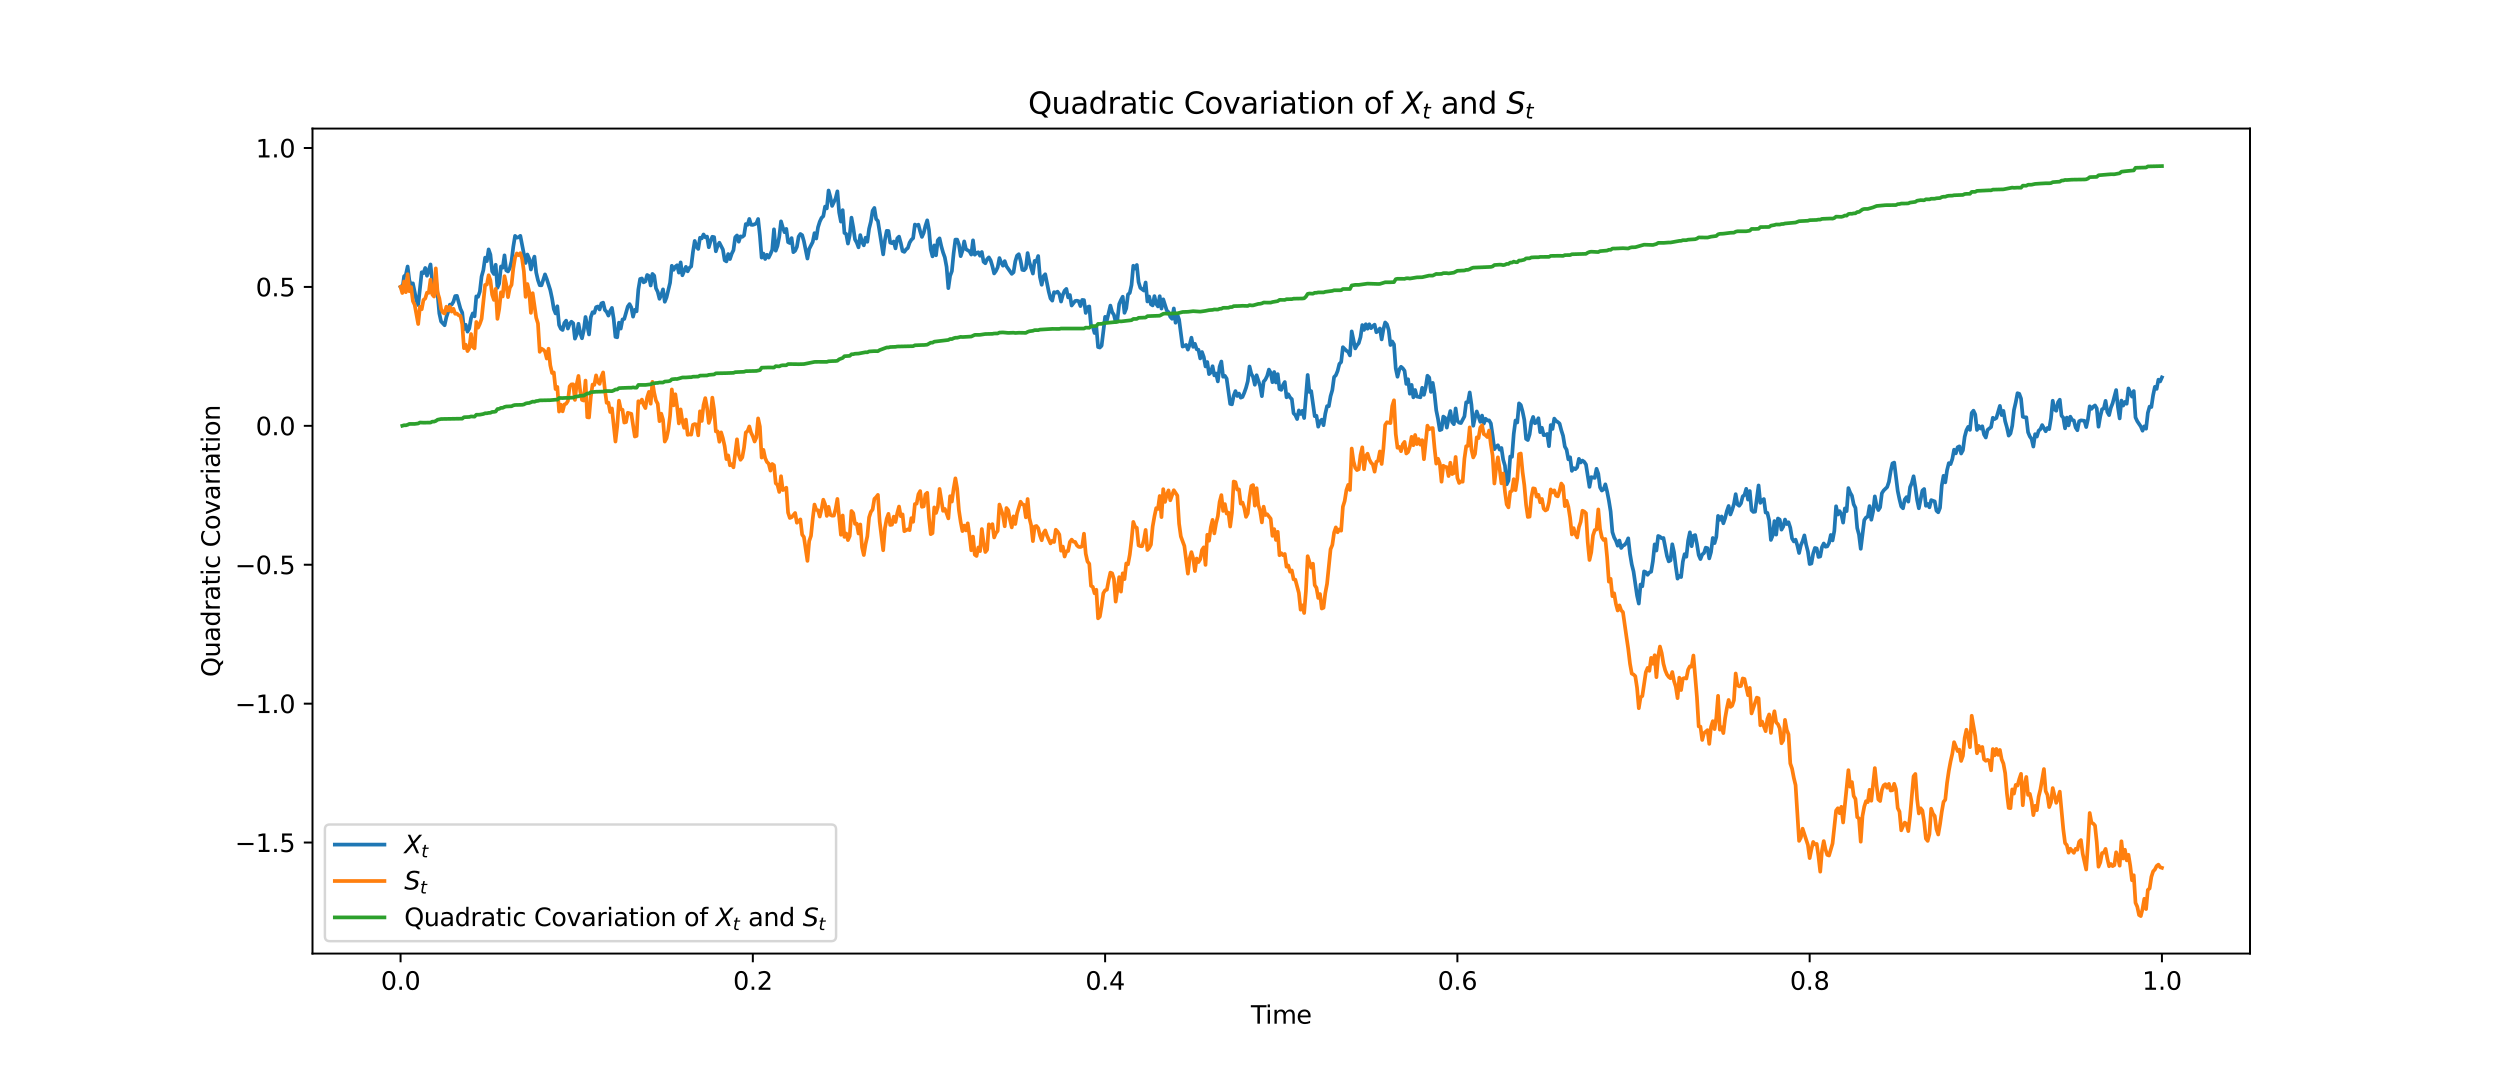 <?xml version="1.0" encoding="utf-8" standalone="no"?>
<!DOCTYPE svg PUBLIC "-//W3C//DTD SVG 1.1//EN"
  "http://www.w3.org/Graphics/SVG/1.1/DTD/svg11.dtd">
<svg xmlns:xlink="http://www.w3.org/1999/xlink" width="1008pt" height="432pt" viewBox="0 0 1008 432" xmlns="http://www.w3.org/2000/svg" version="1.1">
 <defs>
  <style type="text/css">*{stroke-linejoin: round; stroke-linecap: butt}</style>
 </defs>
 <g id="figure_1">
  <g id="patch_1">
   <path d="M 0 432 
L 1008 432 
L 1008 0 
L 0 0 
z
" style="fill: #ffffff"/>
  </g>
  <g id="axes_1">
   <g id="patch_2">
    <path d="M 126 384.48 
L 907.2 384.48 
L 907.2 51.84 
L 126 51.84 
z
" style="fill: #ffffff"/>
   </g>
   <g id="matplotlib.axis_1">
    <g id="xtick_1">
     <g id="line2d_1">
      <defs>
       <path id="m8ad6aa757b" d="M 0 0 
L 0 3.5 
" style="stroke: #000000; stroke-width: 0.8"/>
      </defs>
      <g>
       <use xlink:href="#m8ad6aa757b" x="161.509" y="384.48" style="stroke: #000000; stroke-width: 0.8"/>
      </g>
     </g>
     <g id="text_1">
      <!-- 0.0 -->
      <g transform="translate(153.558 399.078)scale(0.1 -0.1)">
       <defs>
        <path id="DejaVuSans-30" d="M 2034 4250 
Q 1547 4250 1301 3770 
Q 1056 3291 1056 2328 
Q 1056 1369 1301 889 
Q 1547 409 2034 409 
Q 2525 409 2770 889 
Q 3016 1369 3016 2328 
Q 3016 3291 2770 3770 
Q 2525 4250 2034 4250 
z
M 2034 4750 
Q 2819 4750 3233 4129 
Q 3647 3509 3647 2328 
Q 3647 1150 3233 529 
Q 2819 -91 2034 -91 
Q 1250 -91 836 529 
Q 422 1150 422 2328 
Q 422 3509 836 4129 
Q 1250 4750 2034 4750 
z
" transform="scale(0.016)"/>
        <path id="DejaVuSans-2e" d="M 684 794 
L 1344 794 
L 1344 0 
L 684 0 
L 684 794 
z
" transform="scale(0.016)"/>
       </defs>
       <use xlink:href="#DejaVuSans-30"/>
       <use xlink:href="#DejaVuSans-2e" x="63.623"/>
       <use xlink:href="#DejaVuSans-30" x="95.41"/>
      </g>
     </g>
    </g>
    <g id="xtick_2">
     <g id="line2d_2">
      <g>
       <use xlink:href="#m8ad6aa757b" x="303.545" y="384.48" style="stroke: #000000; stroke-width: 0.8"/>
      </g>
     </g>
     <g id="text_2">
      <!-- 0.2 -->
      <g transform="translate(295.594 399.078)scale(0.1 -0.1)">
       <defs>
        <path id="DejaVuSans-32" d="M 1228 531 
L 3431 531 
L 3431 0 
L 469 0 
L 469 531 
Q 828 903 1448 1529 
Q 2069 2156 2228 2338 
Q 2531 2678 2651 2914 
Q 2772 3150 2772 3378 
Q 2772 3750 2511 3984 
Q 2250 4219 1831 4219 
Q 1534 4219 1204 4116 
Q 875 4013 500 3803 
L 500 4441 
Q 881 4594 1212 4672 
Q 1544 4750 1819 4750 
Q 2544 4750 2975 4387 
Q 3406 4025 3406 3419 
Q 3406 3131 3298 2873 
Q 3191 2616 2906 2266 
Q 2828 2175 2409 1742 
Q 1991 1309 1228 531 
z
" transform="scale(0.016)"/>
       </defs>
       <use xlink:href="#DejaVuSans-30"/>
       <use xlink:href="#DejaVuSans-2e" x="63.623"/>
       <use xlink:href="#DejaVuSans-32" x="95.41"/>
      </g>
     </g>
    </g>
    <g id="xtick_3">
     <g id="line2d_3">
      <g>
       <use xlink:href="#m8ad6aa757b" x="445.582" y="384.48" style="stroke: #000000; stroke-width: 0.8"/>
      </g>
     </g>
     <g id="text_3">
      <!-- 0.4 -->
      <g transform="translate(437.63 399.078)scale(0.1 -0.1)">
       <defs>
        <path id="DejaVuSans-34" d="M 2419 4116 
L 825 1625 
L 2419 1625 
L 2419 4116 
z
M 2253 4666 
L 3047 4666 
L 3047 1625 
L 3713 1625 
L 3713 1100 
L 3047 1100 
L 3047 0 
L 2419 0 
L 2419 1100 
L 313 1100 
L 313 1709 
L 2253 4666 
z
" transform="scale(0.016)"/>
       </defs>
       <use xlink:href="#DejaVuSans-30"/>
       <use xlink:href="#DejaVuSans-2e" x="63.623"/>
       <use xlink:href="#DejaVuSans-34" x="95.41"/>
      </g>
     </g>
    </g>
    <g id="xtick_4">
     <g id="line2d_4">
      <g>
       <use xlink:href="#m8ad6aa757b" x="587.618" y="384.48" style="stroke: #000000; stroke-width: 0.8"/>
      </g>
     </g>
     <g id="text_4">
      <!-- 0.6 -->
      <g transform="translate(579.667 399.078)scale(0.1 -0.1)">
       <defs>
        <path id="DejaVuSans-36" d="M 2113 2584 
Q 1688 2584 1439 2293 
Q 1191 2003 1191 1497 
Q 1191 994 1439 701 
Q 1688 409 2113 409 
Q 2538 409 2786 701 
Q 3034 994 3034 1497 
Q 3034 2003 2786 2293 
Q 2538 2584 2113 2584 
z
M 3366 4563 
L 3366 3988 
Q 3128 4100 2886 4159 
Q 2644 4219 2406 4219 
Q 1781 4219 1451 3797 
Q 1122 3375 1075 2522 
Q 1259 2794 1537 2939 
Q 1816 3084 2150 3084 
Q 2853 3084 3261 2657 
Q 3669 2231 3669 1497 
Q 3669 778 3244 343 
Q 2819 -91 2113 -91 
Q 1303 -91 875 529 
Q 447 1150 447 2328 
Q 447 3434 972 4092 
Q 1497 4750 2381 4750 
Q 2619 4750 2861 4703 
Q 3103 4656 3366 4563 
z
" transform="scale(0.016)"/>
       </defs>
       <use xlink:href="#DejaVuSans-30"/>
       <use xlink:href="#DejaVuSans-2e" x="63.623"/>
       <use xlink:href="#DejaVuSans-36" x="95.41"/>
      </g>
     </g>
    </g>
    <g id="xtick_5">
     <g id="line2d_5">
      <g>
       <use xlink:href="#m8ad6aa757b" x="729.655" y="384.48" style="stroke: #000000; stroke-width: 0.8"/>
      </g>
     </g>
     <g id="text_5">
      <!-- 0.8 -->
      <g transform="translate(721.703 399.078)scale(0.1 -0.1)">
       <defs>
        <path id="DejaVuSans-38" d="M 2034 2216 
Q 1584 2216 1326 1975 
Q 1069 1734 1069 1313 
Q 1069 891 1326 650 
Q 1584 409 2034 409 
Q 2484 409 2743 651 
Q 3003 894 3003 1313 
Q 3003 1734 2745 1975 
Q 2488 2216 2034 2216 
z
M 1403 2484 
Q 997 2584 770 2862 
Q 544 3141 544 3541 
Q 544 4100 942 4425 
Q 1341 4750 2034 4750 
Q 2731 4750 3128 4425 
Q 3525 4100 3525 3541 
Q 3525 3141 3298 2862 
Q 3072 2584 2669 2484 
Q 3125 2378 3379 2068 
Q 3634 1759 3634 1313 
Q 3634 634 3220 271 
Q 2806 -91 2034 -91 
Q 1263 -91 848 271 
Q 434 634 434 1313 
Q 434 1759 690 2068 
Q 947 2378 1403 2484 
z
M 1172 3481 
Q 1172 3119 1398 2916 
Q 1625 2713 2034 2713 
Q 2441 2713 2670 2916 
Q 2900 3119 2900 3481 
Q 2900 3844 2670 4047 
Q 2441 4250 2034 4250 
Q 1625 4250 1398 4047 
Q 1172 3844 1172 3481 
z
" transform="scale(0.016)"/>
       </defs>
       <use xlink:href="#DejaVuSans-30"/>
       <use xlink:href="#DejaVuSans-2e" x="63.623"/>
       <use xlink:href="#DejaVuSans-38" x="95.41"/>
      </g>
     </g>
    </g>
    <g id="xtick_6">
     <g id="line2d_6">
      <g>
       <use xlink:href="#m8ad6aa757b" x="871.691" y="384.48" style="stroke: #000000; stroke-width: 0.8"/>
      </g>
     </g>
     <g id="text_6">
      <!-- 1.0 -->
      <g transform="translate(863.739 399.078)scale(0.1 -0.1)">
       <defs>
        <path id="DejaVuSans-31" d="M 794 531 
L 1825 531 
L 1825 4091 
L 703 3866 
L 703 4441 
L 1819 4666 
L 2450 4666 
L 2450 531 
L 3481 531 
L 3481 0 
L 794 0 
L 794 531 
z
" transform="scale(0.016)"/>
       </defs>
       <use xlink:href="#DejaVuSans-31"/>
       <use xlink:href="#DejaVuSans-2e" x="63.623"/>
       <use xlink:href="#DejaVuSans-30" x="95.41"/>
      </g>
     </g>
    </g>
    <g id="text_7">
     <!-- Time -->
     <g transform="translate(504.366 412.757)scale(0.1 -0.1)">
      <defs>
       <path id="DejaVuSans-54" d="M -19 4666 
L 3928 4666 
L 3928 4134 
L 2272 4134 
L 2272 0 
L 1638 0 
L 1638 4134 
L -19 4134 
L -19 4666 
z
" transform="scale(0.016)"/>
       <path id="DejaVuSans-69" d="M 603 3500 
L 1178 3500 
L 1178 0 
L 603 0 
L 603 3500 
z
M 603 4863 
L 1178 4863 
L 1178 4134 
L 603 4134 
L 603 4863 
z
" transform="scale(0.016)"/>
       <path id="DejaVuSans-6d" d="M 3328 2828 
Q 3544 3216 3844 3400 
Q 4144 3584 4550 3584 
Q 5097 3584 5394 3201 
Q 5691 2819 5691 2113 
L 5691 0 
L 5113 0 
L 5113 2094 
Q 5113 2597 4934 2840 
Q 4756 3084 4391 3084 
Q 3944 3084 3684 2787 
Q 3425 2491 3425 1978 
L 3425 0 
L 2847 0 
L 2847 2094 
Q 2847 2600 2669 2842 
Q 2491 3084 2119 3084 
Q 1678 3084 1418 2786 
Q 1159 2488 1159 1978 
L 1159 0 
L 581 0 
L 581 3500 
L 1159 3500 
L 1159 2956 
Q 1356 3278 1631 3431 
Q 1906 3584 2284 3584 
Q 2666 3584 2933 3390 
Q 3200 3197 3328 2828 
z
" transform="scale(0.016)"/>
       <path id="DejaVuSans-65" d="M 3597 1894 
L 3597 1613 
L 953 1613 
Q 991 1019 1311 708 
Q 1631 397 2203 397 
Q 2534 397 2845 478 
Q 3156 559 3463 722 
L 3463 178 
Q 3153 47 2828 -22 
Q 2503 -91 2169 -91 
Q 1331 -91 842 396 
Q 353 884 353 1716 
Q 353 2575 817 3079 
Q 1281 3584 2069 3584 
Q 2775 3584 3186 3129 
Q 3597 2675 3597 1894 
z
M 3022 2063 
Q 3016 2534 2758 2815 
Q 2500 3097 2075 3097 
Q 1594 3097 1305 2825 
Q 1016 2553 972 2059 
L 3022 2063 
z
" transform="scale(0.016)"/>
      </defs>
      <use xlink:href="#DejaVuSans-54"/>
      <use xlink:href="#DejaVuSans-69" x="57.959"/>
      <use xlink:href="#DejaVuSans-6d" x="85.742"/>
      <use xlink:href="#DejaVuSans-65" x="183.154"/>
     </g>
    </g>
   </g>
   <g id="matplotlib.axis_2">
    <g id="ytick_1">
     <g id="line2d_7">
      <defs>
       <path id="m2dc7c6aee4" d="M 0 0 
L -3.5 0 
" style="stroke: #000000; stroke-width: 0.8"/>
      </defs>
      <g>
       <use xlink:href="#m2dc7c6aee4" x="126" y="339.717" style="stroke: #000000; stroke-width: 0.8"/>
      </g>
     </g>
     <g id="text_8">
      <!-- −1.5 -->
      <g transform="translate(94.717 343.516)scale(0.1 -0.1)">
       <defs>
        <path id="DejaVuSans-2212" d="M 678 2272 
L 4684 2272 
L 4684 1741 
L 678 1741 
L 678 2272 
z
" transform="scale(0.016)"/>
        <path id="DejaVuSans-35" d="M 691 4666 
L 3169 4666 
L 3169 4134 
L 1269 4134 
L 1269 2991 
Q 1406 3038 1543 3061 
Q 1681 3084 1819 3084 
Q 2600 3084 3056 2656 
Q 3513 2228 3513 1497 
Q 3513 744 3044 326 
Q 2575 -91 1722 -91 
Q 1428 -91 1123 -41 
Q 819 9 494 109 
L 494 744 
Q 775 591 1075 516 
Q 1375 441 1709 441 
Q 2250 441 2565 725 
Q 2881 1009 2881 1497 
Q 2881 1984 2565 2268 
Q 2250 2553 1709 2553 
Q 1456 2553 1204 2497 
Q 953 2441 691 2322 
L 691 4666 
z
" transform="scale(0.016)"/>
       </defs>
       <use xlink:href="#DejaVuSans-2212"/>
       <use xlink:href="#DejaVuSans-31" x="83.789"/>
       <use xlink:href="#DejaVuSans-2e" x="147.412"/>
       <use xlink:href="#DejaVuSans-35" x="179.199"/>
      </g>
     </g>
    </g>
    <g id="ytick_2">
     <g id="line2d_8">
      <g>
       <use xlink:href="#m2dc7c6aee4" x="126" y="283.709" style="stroke: #000000; stroke-width: 0.8"/>
      </g>
     </g>
     <g id="text_9">
      <!-- −1.0 -->
      <g transform="translate(94.717 287.509)scale(0.1 -0.1)">
       <use xlink:href="#DejaVuSans-2212"/>
       <use xlink:href="#DejaVuSans-31" x="83.789"/>
       <use xlink:href="#DejaVuSans-2e" x="147.412"/>
       <use xlink:href="#DejaVuSans-30" x="179.199"/>
      </g>
     </g>
    </g>
    <g id="ytick_3">
     <g id="line2d_9">
      <g>
       <use xlink:href="#m2dc7c6aee4" x="126" y="227.702" style="stroke: #000000; stroke-width: 0.8"/>
      </g>
     </g>
     <g id="text_10">
      <!-- −0.5 -->
      <g transform="translate(94.717 231.501)scale(0.1 -0.1)">
       <use xlink:href="#DejaVuSans-2212"/>
       <use xlink:href="#DejaVuSans-30" x="83.789"/>
       <use xlink:href="#DejaVuSans-2e" x="147.412"/>
       <use xlink:href="#DejaVuSans-35" x="179.199"/>
      </g>
     </g>
    </g>
    <g id="ytick_4">
     <g id="line2d_10">
      <g>
       <use xlink:href="#m2dc7c6aee4" x="126" y="171.694" style="stroke: #000000; stroke-width: 0.8"/>
      </g>
     </g>
     <g id="text_11">
      <!-- 0.0 -->
      <g transform="translate(103.097 175.493)scale(0.1 -0.1)">
       <use xlink:href="#DejaVuSans-30"/>
       <use xlink:href="#DejaVuSans-2e" x="63.623"/>
       <use xlink:href="#DejaVuSans-30" x="95.41"/>
      </g>
     </g>
    </g>
    <g id="ytick_5">
     <g id="line2d_11">
      <g>
       <use xlink:href="#m2dc7c6aee4" x="126" y="115.686" style="stroke: #000000; stroke-width: 0.8"/>
      </g>
     </g>
     <g id="text_12">
      <!-- 0.5 -->
      <g transform="translate(103.097 119.485)scale(0.1 -0.1)">
       <use xlink:href="#DejaVuSans-30"/>
       <use xlink:href="#DejaVuSans-2e" x="63.623"/>
       <use xlink:href="#DejaVuSans-35" x="95.41"/>
      </g>
     </g>
    </g>
    <g id="ytick_6">
     <g id="line2d_12">
      <g>
       <use xlink:href="#m2dc7c6aee4" x="126" y="59.678" style="stroke: #000000; stroke-width: 0.8"/>
      </g>
     </g>
     <g id="text_13">
      <!-- 1.0 -->
      <g transform="translate(103.097 63.477)scale(0.1 -0.1)">
       <use xlink:href="#DejaVuSans-31"/>
       <use xlink:href="#DejaVuSans-2e" x="63.623"/>
       <use xlink:href="#DejaVuSans-30" x="95.41"/>
      </g>
     </g>
    </g>
    <g id="text_14">
     <!-- Quadratic Covariation -->
     <g transform="translate(88.638 272.97)rotate(-90)scale(0.1 -0.1)">
      <defs>
       <path id="DejaVuSans-51" d="M 2522 4238 
Q 1834 4238 1429 3725 
Q 1025 3213 1025 2328 
Q 1025 1447 1429 934 
Q 1834 422 2522 422 
Q 3209 422 3611 934 
Q 4013 1447 4013 2328 
Q 4013 3213 3611 3725 
Q 3209 4238 2522 4238 
z
M 3406 84 
L 4238 -825 
L 3475 -825 
L 2784 -78 
Q 2681 -84 2626 -87 
Q 2572 -91 2522 -91 
Q 1538 -91 948 567 
Q 359 1225 359 2328 
Q 359 3434 948 4092 
Q 1538 4750 2522 4750 
Q 3503 4750 4090 4092 
Q 4678 3434 4678 2328 
Q 4678 1516 4351 937 
Q 4025 359 3406 84 
z
" transform="scale(0.016)"/>
       <path id="DejaVuSans-75" d="M 544 1381 
L 544 3500 
L 1119 3500 
L 1119 1403 
Q 1119 906 1312 657 
Q 1506 409 1894 409 
Q 2359 409 2629 706 
Q 2900 1003 2900 1516 
L 2900 3500 
L 3475 3500 
L 3475 0 
L 2900 0 
L 2900 538 
Q 2691 219 2414 64 
Q 2138 -91 1772 -91 
Q 1169 -91 856 284 
Q 544 659 544 1381 
z
M 1991 3584 
L 1991 3584 
z
" transform="scale(0.016)"/>
       <path id="DejaVuSans-61" d="M 2194 1759 
Q 1497 1759 1228 1600 
Q 959 1441 959 1056 
Q 959 750 1161 570 
Q 1363 391 1709 391 
Q 2188 391 2477 730 
Q 2766 1069 2766 1631 
L 2766 1759 
L 2194 1759 
z
M 3341 1997 
L 3341 0 
L 2766 0 
L 2766 531 
Q 2569 213 2275 61 
Q 1981 -91 1556 -91 
Q 1019 -91 701 211 
Q 384 513 384 1019 
Q 384 1609 779 1909 
Q 1175 2209 1959 2209 
L 2766 2209 
L 2766 2266 
Q 2766 2663 2505 2880 
Q 2244 3097 1772 3097 
Q 1472 3097 1187 3025 
Q 903 2953 641 2809 
L 641 3341 
Q 956 3463 1253 3523 
Q 1550 3584 1831 3584 
Q 2591 3584 2966 3190 
Q 3341 2797 3341 1997 
z
" transform="scale(0.016)"/>
       <path id="DejaVuSans-64" d="M 2906 2969 
L 2906 4863 
L 3481 4863 
L 3481 0 
L 2906 0 
L 2906 525 
Q 2725 213 2448 61 
Q 2172 -91 1784 -91 
Q 1150 -91 751 415 
Q 353 922 353 1747 
Q 353 2572 751 3078 
Q 1150 3584 1784 3584 
Q 2172 3584 2448 3432 
Q 2725 3281 2906 2969 
z
M 947 1747 
Q 947 1113 1208 752 
Q 1469 391 1925 391 
Q 2381 391 2643 752 
Q 2906 1113 2906 1747 
Q 2906 2381 2643 2742 
Q 2381 3103 1925 3103 
Q 1469 3103 1208 2742 
Q 947 2381 947 1747 
z
" transform="scale(0.016)"/>
       <path id="DejaVuSans-72" d="M 2631 2963 
Q 2534 3019 2420 3045 
Q 2306 3072 2169 3072 
Q 1681 3072 1420 2755 
Q 1159 2438 1159 1844 
L 1159 0 
L 581 0 
L 581 3500 
L 1159 3500 
L 1159 2956 
Q 1341 3275 1631 3429 
Q 1922 3584 2338 3584 
Q 2397 3584 2469 3576 
Q 2541 3569 2628 3553 
L 2631 2963 
z
" transform="scale(0.016)"/>
       <path id="DejaVuSans-74" d="M 1172 4494 
L 1172 3500 
L 2356 3500 
L 2356 3053 
L 1172 3053 
L 1172 1153 
Q 1172 725 1289 603 
Q 1406 481 1766 481 
L 2356 481 
L 2356 0 
L 1766 0 
Q 1100 0 847 248 
Q 594 497 594 1153 
L 594 3053 
L 172 3053 
L 172 3500 
L 594 3500 
L 594 4494 
L 1172 4494 
z
" transform="scale(0.016)"/>
       <path id="DejaVuSans-63" d="M 3122 3366 
L 3122 2828 
Q 2878 2963 2633 3030 
Q 2388 3097 2138 3097 
Q 1578 3097 1268 2742 
Q 959 2388 959 1747 
Q 959 1106 1268 751 
Q 1578 397 2138 397 
Q 2388 397 2633 464 
Q 2878 531 3122 666 
L 3122 134 
Q 2881 22 2623 -34 
Q 2366 -91 2075 -91 
Q 1284 -91 818 406 
Q 353 903 353 1747 
Q 353 2603 823 3093 
Q 1294 3584 2113 3584 
Q 2378 3584 2631 3529 
Q 2884 3475 3122 3366 
z
" transform="scale(0.016)"/>
       <path id="DejaVuSans-20" transform="scale(0.016)"/>
       <path id="DejaVuSans-43" d="M 4122 4306 
L 4122 3641 
Q 3803 3938 3442 4084 
Q 3081 4231 2675 4231 
Q 1875 4231 1450 3742 
Q 1025 3253 1025 2328 
Q 1025 1406 1450 917 
Q 1875 428 2675 428 
Q 3081 428 3442 575 
Q 3803 722 4122 1019 
L 4122 359 
Q 3791 134 3420 21 
Q 3050 -91 2638 -91 
Q 1578 -91 968 557 
Q 359 1206 359 2328 
Q 359 3453 968 4101 
Q 1578 4750 2638 4750 
Q 3056 4750 3426 4639 
Q 3797 4528 4122 4306 
z
" transform="scale(0.016)"/>
       <path id="DejaVuSans-6f" d="M 1959 3097 
Q 1497 3097 1228 2736 
Q 959 2375 959 1747 
Q 959 1119 1226 758 
Q 1494 397 1959 397 
Q 2419 397 2687 759 
Q 2956 1122 2956 1747 
Q 2956 2369 2687 2733 
Q 2419 3097 1959 3097 
z
M 1959 3584 
Q 2709 3584 3137 3096 
Q 3566 2609 3566 1747 
Q 3566 888 3137 398 
Q 2709 -91 1959 -91 
Q 1206 -91 779 398 
Q 353 888 353 1747 
Q 353 2609 779 3096 
Q 1206 3584 1959 3584 
z
" transform="scale(0.016)"/>
       <path id="DejaVuSans-76" d="M 191 3500 
L 800 3500 
L 1894 563 
L 2988 3500 
L 3597 3500 
L 2284 0 
L 1503 0 
L 191 3500 
z
" transform="scale(0.016)"/>
       <path id="DejaVuSans-6e" d="M 3513 2113 
L 3513 0 
L 2938 0 
L 2938 2094 
Q 2938 2591 2744 2837 
Q 2550 3084 2163 3084 
Q 1697 3084 1428 2787 
Q 1159 2491 1159 1978 
L 1159 0 
L 581 0 
L 581 3500 
L 1159 3500 
L 1159 2956 
Q 1366 3272 1645 3428 
Q 1925 3584 2291 3584 
Q 2894 3584 3203 3211 
Q 3513 2838 3513 2113 
z
" transform="scale(0.016)"/>
      </defs>
      <use xlink:href="#DejaVuSans-51"/>
      <use xlink:href="#DejaVuSans-75" x="78.711"/>
      <use xlink:href="#DejaVuSans-61" x="142.09"/>
      <use xlink:href="#DejaVuSans-64" x="203.369"/>
      <use xlink:href="#DejaVuSans-72" x="266.846"/>
      <use xlink:href="#DejaVuSans-61" x="307.959"/>
      <use xlink:href="#DejaVuSans-74" x="369.238"/>
      <use xlink:href="#DejaVuSans-69" x="408.447"/>
      <use xlink:href="#DejaVuSans-63" x="436.23"/>
      <use xlink:href="#DejaVuSans-20" x="491.211"/>
      <use xlink:href="#DejaVuSans-43" x="522.998"/>
      <use xlink:href="#DejaVuSans-6f" x="592.822"/>
      <use xlink:href="#DejaVuSans-76" x="654.004"/>
      <use xlink:href="#DejaVuSans-61" x="713.184"/>
      <use xlink:href="#DejaVuSans-72" x="774.463"/>
      <use xlink:href="#DejaVuSans-69" x="815.576"/>
      <use xlink:href="#DejaVuSans-61" x="843.359"/>
      <use xlink:href="#DejaVuSans-74" x="904.639"/>
      <use xlink:href="#DejaVuSans-69" x="943.848"/>
      <use xlink:href="#DejaVuSans-6f" x="971.631"/>
      <use xlink:href="#DejaVuSans-6e" x="1032.812"/>
     </g>
    </g>
   </g>
   <g id="line2d_13">
    <path d="M 161.509 115.686 
L 162.219 116.57 
L 162.929 111.413 
L 163.64 110.792 
L 164.35 107.455 
L 165.06 113.13 
L 165.77 114.84 
L 166.48 114.242 
L 167.901 121.164 
L 168.611 123 
L 170.031 109.778 
L 170.741 110.149 
L 171.452 108.047 
L 172.162 111.175 
L 173.582 106.626 
L 174.292 113.592 
L 175.003 115.141 
L 175.713 112.592 
L 176.423 118.416 
L 177.133 126.356 
L 177.843 129.608 
L 179.264 131.139 
L 179.974 127.89 
L 180.684 125.721 
L 181.394 122.838 
L 182.104 122.831 
L 182.815 121.669 
L 183.525 119.385 
L 184.235 119.291 
L 185.655 124.503 
L 186.365 126.042 
L 187.076 132.729 
L 187.786 130.949 
L 188.496 133.715 
L 189.206 132.432 
L 189.916 128.306 
L 190.627 126.366 
L 191.337 127.541 
L 192.047 119.506 
L 192.757 119.678 
L 193.467 117.552 
L 194.177 111.46 
L 194.888 108.912 
L 195.598 103.896 
L 196.308 105.286 
L 197.018 100.561 
L 197.728 102.658 
L 198.439 109.396 
L 199.149 110.478 
L 199.859 106.747 
L 200.569 116.031 
L 201.279 114.273 
L 201.989 107.445 
L 202.7 107.928 
L 203.41 102.959 
L 204.12 109.005 
L 204.83 109.447 
L 205.54 108.151 
L 206.251 105.298 
L 206.961 99.468 
L 207.671 95.114 
L 208.381 95.83 
L 209.091 95.66 
L 209.801 95.087 
L 211.932 106.029 
L 212.642 102.617 
L 213.352 104.252 
L 214.063 108.656 
L 214.773 105.442 
L 215.483 103.478 
L 216.193 109.879 
L 216.903 112.953 
L 217.613 115.001 
L 218.324 115.036 
L 219.744 110.634 
L 220.454 112.491 
L 221.875 116.962 
L 222.585 120.304 
L 223.295 124.602 
L 224.005 126.37 
L 224.715 123.488 
L 225.425 131.019 
L 226.136 132.55 
L 226.846 133.049 
L 227.556 130.21 
L 228.266 129.285 
L 228.976 132.47 
L 229.687 130.55 
L 230.397 129.712 
L 231.107 130.326 
L 231.817 136.536 
L 232.527 134.843 
L 233.237 130.544 
L 233.948 134.199 
L 234.658 136.389 
L 235.368 133.19 
L 236.078 127.812 
L 237.499 134.849 
L 238.209 127.894 
L 238.919 125.883 
L 239.629 126.168 
L 240.339 123.863 
L 241.049 123.572 
L 241.76 124.784 
L 242.47 122.33 
L 243.18 122.027 
L 243.89 124.978 
L 244.6 125.736 
L 245.311 127.248 
L 246.021 125.358 
L 246.731 124.148 
L 247.441 128.587 
L 248.151 135.823 
L 248.861 136.002 
L 249.572 130.088 
L 250.282 132.498 
L 250.992 128.803 
L 251.702 128.606 
L 253.123 123.606 
L 253.833 122.608 
L 254.543 123.984 
L 255.253 127.668 
L 255.963 124.918 
L 256.673 125.534 
L 257.384 116.712 
L 258.094 112.486 
L 258.804 112.279 
L 259.514 113.843 
L 260.224 113.452 
L 260.935 110.877 
L 261.645 111.276 
L 262.355 115.1 
L 263.065 110.445 
L 263.775 111.147 
L 264.485 116.227 
L 265.196 117.681 
L 265.906 120.477 
L 266.616 118.96 
L 267.326 116.672 
L 268.036 121.67 
L 268.747 119.925 
L 270.167 114.019 
L 270.877 107.174 
L 271.587 108.8 
L 272.297 107.519 
L 273.008 106.945 
L 273.718 109.926 
L 274.428 105.803 
L 275.138 110.987 
L 276.559 107.601 
L 277.269 109.394 
L 277.979 108.005 
L 278.689 107.418 
L 279.399 101.608 
L 280.109 97.145 
L 280.82 99.458 
L 281.53 100.372 
L 282.24 95.857 
L 282.95 96.112 
L 283.66 94.539 
L 284.371 95.674 
L 285.081 95.398 
L 285.791 99.684 
L 286.501 97.233 
L 287.211 95.463 
L 287.921 95.611 
L 288.632 101.314 
L 289.342 99.102 
L 290.052 97.859 
L 291.472 100.626 
L 292.183 104.935 
L 292.893 105.397 
L 293.603 102.44 
L 294.313 104.461 
L 295.023 102.32 
L 295.733 100.871 
L 296.444 95.659 
L 297.154 94.938 
L 297.864 97.454 
L 298.574 95.308 
L 299.284 95.496 
L 299.995 94.919 
L 300.705 90.339 
L 301.415 90.663 
L 302.125 88.279 
L 302.835 90.621 
L 303.545 90.674 
L 304.256 90.421 
L 304.966 90.036 
L 305.676 88.3 
L 306.386 94.934 
L 307.096 103.863 
L 307.807 102.236 
L 308.517 104.427 
L 309.227 102.727 
L 309.937 103.858 
L 310.647 102.447 
L 311.357 100.719 
L 312.068 92.466 
L 312.778 101.084 
L 313.488 99.158 
L 314.198 95.443 
L 314.908 89.252 
L 315.619 91.706 
L 316.329 93.627 
L 317.039 92.287 
L 317.749 97.636 
L 318.459 97.994 
L 319.169 96.005 
L 319.88 101.678 
L 320.59 101.106 
L 321.3 99.544 
L 322.01 95.407 
L 322.72 94.342 
L 323.431 94.816 
L 324.141 97.292 
L 325.561 104.246 
L 326.271 100.369 
L 327.692 97.564 
L 328.402 94.003 
L 329.112 96.164 
L 329.822 91.651 
L 330.532 89.368 
L 331.243 87.843 
L 331.953 87.179 
L 332.663 83.304 
L 333.373 84.019 
L 334.083 76.808 
L 334.793 79.466 
L 335.504 83.019 
L 336.924 79.977 
L 337.634 77.147 
L 338.344 85.648 
L 339.055 89.354 
L 339.765 84.734 
L 340.475 93.927 
L 341.185 94.34 
L 341.895 98.202 
L 342.605 94.825 
L 343.316 87.763 
L 344.026 91.669 
L 344.736 96.546 
L 345.446 97.827 
L 346.156 99.72 
L 346.867 94.798 
L 347.577 97.565 
L 348.287 98.914 
L 348.997 95.84 
L 349.707 97.489 
L 350.417 92.228 
L 351.128 89.373 
L 351.838 84.978 
L 352.548 83.842 
L 353.258 88.312 
L 353.968 89.076 
L 356.099 102.552 
L 356.809 96.724 
L 357.519 93.078 
L 358.229 93.126 
L 358.94 97.837 
L 359.65 98.063 
L 360.36 97.373 
L 361.07 100.147 
L 361.78 96.098 
L 362.491 95.406 
L 363.201 97.978 
L 363.911 101.239 
L 364.621 101.555 
L 365.331 100.554 
L 366.041 100.017 
L 366.752 97.859 
L 367.462 96.693 
L 368.172 96.021 
L 368.882 90.539 
L 369.592 90.926 
L 370.303 90.582 
L 371.013 93.276 
L 371.723 95.524 
L 372.433 93.916 
L 373.143 91.043 
L 373.853 88.84 
L 374.564 92.69 
L 375.274 100.605 
L 375.984 103.371 
L 376.694 98.944 
L 377.404 102.929 
L 378.115 96.878 
L 378.825 96.107 
L 379.535 99.28 
L 380.245 101.793 
L 380.955 103.783 
L 381.665 107.629 
L 382.376 116.178 
L 383.086 111.205 
L 383.796 109.323 
L 384.506 102.081 
L 385.216 96.615 
L 385.927 96.617 
L 386.637 98.61 
L 387.347 103.28 
L 388.057 101.128 
L 388.767 97.336 
L 389.477 100.475 
L 390.898 101.337 
L 391.608 102.641 
L 392.318 96.907 
L 393.028 102.701 
L 393.739 101.992 
L 394.449 101.719 
L 395.159 103.124 
L 395.869 101.608 
L 396.579 105.545 
L 397.289 106.149 
L 398 104.514 
L 398.71 103.773 
L 399.42 104.979 
L 400.13 107.338 
L 400.84 110.25 
L 401.551 109.276 
L 402.261 107.777 
L 402.971 104.053 
L 403.681 105.932 
L 404.391 107.123 
L 405.101 105.284 
L 405.812 107.363 
L 407.942 110.419 
L 408.652 109.791 
L 409.363 105.369 
L 410.073 103.058 
L 410.783 102.493 
L 411.493 105.086 
L 412.203 108.805 
L 412.913 108.944 
L 413.624 108.149 
L 414.334 102.038 
L 415.044 105.681 
L 416.464 110.296 
L 417.175 105.184 
L 417.885 105.502 
L 418.595 103.231 
L 419.305 111.709 
L 420.015 114.82 
L 420.725 111.383 
L 421.436 110.573 
L 422.856 117.618 
L 423.566 120.329 
L 424.276 121.216 
L 424.987 117.802 
L 425.697 118.021 
L 426.407 117.595 
L 427.117 118.599 
L 427.827 121.582 
L 428.537 118.899 
L 429.248 117.201 
L 429.958 116.487 
L 430.668 119.905 
L 431.378 118.963 
L 432.088 123.187 
L 433.509 121.349 
L 434.219 121.242 
L 434.929 121.454 
L 435.639 123.413 
L 436.349 120.924 
L 437.06 121.006 
L 437.77 126.167 
L 438.48 123.871 
L 439.19 123.562 
L 439.9 131.319 
L 440.611 131.692 
L 441.321 134.266 
L 442.031 131.73 
L 442.741 139.923 
L 443.451 140.132 
L 444.161 139.406 
L 445.582 127.749 
L 446.292 129.253 
L 447.712 123.222 
L 448.423 125.846 
L 449.133 126.94 
L 449.843 129.815 
L 450.553 128.711 
L 451.263 122.573 
L 451.973 120.955 
L 452.684 119.629 
L 453.394 126.13 
L 454.104 124.314 
L 454.814 118.733 
L 455.524 118.103 
L 456.235 114.909 
L 456.945 107.148 
L 457.655 108.287 
L 458.365 106.836 
L 459.075 113.75 
L 459.785 116.074 
L 461.206 117.143 
L 461.916 113.9 
L 462.626 121.551 
L 463.336 119.564 
L 464.047 122.694 
L 464.757 123.14 
L 465.467 119.4 
L 466.177 122.479 
L 466.887 123.554 
L 467.597 119.427 
L 468.308 124.417 
L 469.018 120.692 
L 470.438 125.182 
L 471.148 125.855 
L 471.859 127.721 
L 472.569 128.531 
L 473.279 124.376 
L 473.989 130.129 
L 474.699 126.836 
L 475.409 128.879 
L 476.83 139.738 
L 477.54 139.476 
L 478.25 139.076 
L 478.96 140.957 
L 479.671 139.044 
L 480.381 136.157 
L 481.091 139.845 
L 481.801 138.627 
L 482.511 140.834 
L 483.221 141.031 
L 483.932 144.514 
L 484.642 141.932 
L 485.352 143.921 
L 486.062 147.754 
L 486.772 145.965 
L 487.483 150.839 
L 488.193 150.201 
L 488.903 147.661 
L 489.613 151.348 
L 490.323 150.595 
L 491.033 153.78 
L 491.744 147.877 
L 492.454 145.766 
L 493.164 151.897 
L 493.874 151.542 
L 494.584 152.663 
L 496.005 162.844 
L 496.715 163.026 
L 497.425 159.518 
L 498.135 157.683 
L 498.845 159.654 
L 499.556 158.679 
L 500.266 160.337 
L 500.976 160.046 
L 501.686 158.373 
L 502.396 156.358 
L 503.107 153.717 
L 503.817 147.771 
L 504.527 150.699 
L 505.237 151.973 
L 505.947 155.13 
L 506.657 151.295 
L 508.078 155.656 
L 508.788 159.724 
L 509.498 153.87 
L 510.208 153.027 
L 510.919 151.585 
L 511.629 149.014 
L 512.339 150.287 
L 513.049 154.102 
L 513.759 149.99 
L 514.469 154.211 
L 515.18 150.854 
L 515.89 156.858 
L 516.6 157.195 
L 517.31 155.227 
L 518.02 154.029 
L 518.731 160.189 
L 519.441 158.971 
L 520.151 160.271 
L 520.861 160.926 
L 521.571 166.63 
L 522.281 167.383 
L 522.992 168.962 
L 523.702 165.479 
L 524.412 166.918 
L 525.122 165.628 
L 525.832 168.557 
L 527.253 151.182 
L 527.963 158.049 
L 528.673 157.693 
L 530.093 167.803 
L 530.804 167.656 
L 531.514 172.036 
L 532.224 169.921 
L 532.934 169.214 
L 533.644 171.44 
L 534.355 166.8 
L 535.065 163.762 
L 535.775 163.791 
L 536.485 159.739 
L 537.195 157.263 
L 537.905 152.014 
L 538.616 151.31 
L 539.326 149.561 
L 540.036 146.729 
L 540.746 146.001 
L 541.456 139.991 
L 542.877 141.414 
L 543.587 141.861 
L 544.297 143.307 
L 545.007 133.622 
L 546.428 140.492 
L 547.138 139.219 
L 547.848 138.344 
L 548.558 135.919 
L 549.268 131.066 
L 549.979 133.027 
L 550.689 130.728 
L 551.399 132.53 
L 552.109 130.746 
L 552.819 132.322 
L 553.529 131.464 
L 554.24 130.905 
L 554.95 133.963 
L 555.66 133.422 
L 556.37 132.444 
L 557.08 136.845 
L 557.791 132.75 
L 558.501 130.015 
L 559.211 130.759 
L 559.921 133.1 
L 560.631 139.105 
L 561.341 137.685 
L 562.052 138.851 
L 562.762 148.567 
L 563.472 151.903 
L 564.182 149.009 
L 564.892 147.886 
L 565.603 148.511 
L 566.313 149.506 
L 567.023 154.795 
L 567.733 152.914 
L 568.443 158.75 
L 569.153 155.186 
L 569.864 160.212 
L 570.574 157.245 
L 571.284 159.882 
L 572.704 160.196 
L 573.415 156.355 
L 574.125 159.191 
L 574.835 156.188 
L 575.545 151.497 
L 576.255 152.226 
L 576.965 158.004 
L 577.676 154.383 
L 578.386 158.719 
L 579.096 165.444 
L 579.806 168.917 
L 580.516 173.426 
L 581.227 173.135 
L 581.937 167.964 
L 582.647 168.461 
L 583.357 172.41 
L 584.067 168.67 
L 584.777 165.734 
L 585.488 170.172 
L 586.198 171.033 
L 586.908 164.691 
L 587.618 169.691 
L 588.328 170.408 
L 589.039 170.584 
L 590.459 167.891 
L 591.169 162.216 
L 591.879 162.149 
L 592.589 158.239 
L 593.3 163.223 
L 594.01 171.661 
L 594.72 168.336 
L 595.43 165.899 
L 596.851 170.071 
L 597.561 167.565 
L 598.271 170.787 
L 598.981 168.836 
L 599.691 169.504 
L 600.401 169.499 
L 601.112 170.71 
L 601.822 175.532 
L 602.532 181.125 
L 603.242 180.065 
L 603.952 179.539 
L 604.663 181.285 
L 605.373 180.634 
L 606.083 185.335 
L 606.793 187.766 
L 607.503 195.259 
L 608.213 193.811 
L 608.924 184.076 
L 609.634 184.184 
L 610.344 174.908 
L 611.054 169.54 
L 611.764 170.344 
L 612.475 162.639 
L 613.185 163.306 
L 613.895 165.871 
L 614.605 169.3 
L 615.315 176.948 
L 616.025 177.423 
L 616.736 175.16 
L 617.446 170.141 
L 618.156 168.111 
L 618.866 170.646 
L 619.576 170.301 
L 620.287 168.626 
L 620.997 174.254 
L 621.707 172.484 
L 622.417 175.449 
L 623.127 175.386 
L 623.837 174.973 
L 624.548 179.898 
L 625.258 171.386 
L 625.968 172.958 
L 626.678 168.788 
L 627.388 169.71 
L 628.099 170.172 
L 628.809 170.767 
L 629.519 173.487 
L 630.229 175.71 
L 630.939 180.065 
L 631.649 181.32 
L 632.36 185.194 
L 633.07 184.376 
L 633.78 189.845 
L 634.49 188.748 
L 635.2 189.182 
L 635.911 188.435 
L 636.621 185.011 
L 637.331 186.472 
L 638.041 185.706 
L 638.751 186.211 
L 639.461 187.299 
L 640.882 196.308 
L 641.592 192.382 
L 643.012 192.685 
L 643.723 189.024 
L 644.433 191.03 
L 645.143 196.502 
L 645.853 197.784 
L 646.563 197.32 
L 647.273 195.281 
L 647.984 198.166 
L 648.694 201.8 
L 649.404 206.218 
L 650.114 214.552 
L 650.824 216.709 
L 651.535 218.017 
L 652.245 220.029 
L 652.955 217.942 
L 653.665 220.94 
L 654.375 220.008 
L 655.085 219.66 
L 655.796 218.713 
L 656.506 217.059 
L 657.216 223.331 
L 657.926 227.566 
L 658.636 230.417 
L 660.057 240.139 
L 660.767 243.353 
L 661.477 235.683 
L 662.187 236.382 
L 662.897 230.393 
L 663.608 230.705 
L 664.318 231.761 
L 665.028 230.799 
L 665.738 230.529 
L 666.448 226.264 
L 667.159 219.488 
L 667.869 221.973 
L 668.579 216.103 
L 669.289 216.395 
L 669.999 217.044 
L 670.709 216.917 
L 672.13 224.201 
L 672.84 226.345 
L 673.55 225.94 
L 674.26 219.453 
L 674.971 222.664 
L 675.681 228.453 
L 676.391 233.3 
L 677.101 232.183 
L 677.811 232.67 
L 678.521 226.466 
L 679.232 223.437 
L 679.942 224.47 
L 680.652 218.009 
L 681.362 214.631 
L 682.072 220.221 
L 682.783 216.037 
L 683.493 215.74 
L 684.203 219.303 
L 684.913 223.783 
L 685.623 225.414 
L 686.333 223.561 
L 687.044 223.022 
L 687.754 220.813 
L 688.464 221.02 
L 689.174 225.138 
L 689.884 222.575 
L 690.595 216.914 
L 691.305 218.986 
L 692.015 216.497 
L 692.725 208.013 
L 693.435 209.6 
L 694.145 208.258 
L 694.856 210.992 
L 695.566 208.932 
L 696.276 206.046 
L 696.986 204.009 
L 697.696 207.432 
L 698.407 205.597 
L 699.117 203.217 
L 699.827 199.248 
L 700.537 203.328 
L 701.247 203.926 
L 701.957 202.945 
L 702.668 200.137 
L 703.378 199.57 
L 704.088 197.09 
L 704.798 201.44 
L 705.508 197.993 
L 706.219 205.702 
L 706.929 206.405 
L 707.639 206.311 
L 709.059 195.735 
L 709.769 202.757 
L 710.48 201.717 
L 711.19 201.223 
L 711.9 206.654 
L 712.61 206.801 
L 713.32 209.8 
L 714.031 217.699 
L 714.741 215.887 
L 715.451 210.097 
L 716.161 215.559 
L 716.871 209.059 
L 717.581 209.512 
L 718.292 213.558 
L 719.002 212.328 
L 719.712 209.483 
L 720.422 211.311 
L 721.132 210.572 
L 721.843 212.78 
L 722.553 217.106 
L 723.263 218.293 
L 723.973 217.598 
L 724.683 219.901 
L 725.393 222.972 
L 726.104 219.851 
L 726.814 218.181 
L 727.524 215.872 
L 728.234 219.587 
L 728.944 222.362 
L 729.655 227.417 
L 730.365 227.182 
L 731.075 223.16 
L 731.785 220.938 
L 732.495 221.132 
L 733.205 224.559 
L 733.916 224.358 
L 734.626 220.567 
L 735.336 219.133 
L 736.046 220.441 
L 736.756 220.29 
L 737.467 218.943 
L 738.177 215.697 
L 738.887 217.906 
L 739.597 214.078 
L 740.307 204.129 
L 741.017 207.472 
L 741.728 206.092 
L 742.438 207.385 
L 743.148 210.72 
L 743.858 205.001 
L 744.568 206.084 
L 745.279 196.79 
L 745.989 198.646 
L 746.699 199.89 
L 747.409 203.345 
L 748.119 204.769 
L 748.829 212.913 
L 749.54 215.56 
L 750.25 221.278 
L 751.67 209.716 
L 752.38 208.66 
L 753.091 208.318 
L 753.801 204.055 
L 754.511 209.559 
L 755.221 206.257 
L 755.931 200.145 
L 756.641 203.947 
L 757.352 205.663 
L 758.062 204.547 
L 758.772 198.875 
L 759.482 197.767 
L 760.903 196.391 
L 761.613 194.264 
L 762.323 189.949 
L 763.033 186.858 
L 763.743 186.512 
L 765.164 197.963 
L 765.874 201.362 
L 766.584 204.217 
L 767.294 204.943 
L 768.004 201.379 
L 768.715 200.444 
L 769.425 202.255 
L 770.135 196.423 
L 770.845 194.76 
L 771.555 192.034 
L 772.265 196.393 
L 772.976 201.588 
L 773.686 204.931 
L 775.106 197.792 
L 775.816 197.169 
L 776.527 203.933 
L 777.237 203.167 
L 777.947 204.55 
L 778.657 201.651 
L 780.077 202.17 
L 780.788 205.924 
L 781.498 206.558 
L 782.208 204.748 
L 782.918 195.815 
L 783.628 191.846 
L 784.339 194.482 
L 785.049 189.606 
L 785.759 186.739 
L 786.469 187.136 
L 787.179 185.059 
L 787.889 181.312 
L 788.6 182.796 
L 789.31 180.338 
L 790.02 179.973 
L 790.73 182.856 
L 791.44 181.55 
L 792.151 176.129 
L 792.861 173.465 
L 793.571 172.106 
L 794.281 173.327 
L 794.991 166.48 
L 795.701 165.585 
L 796.412 167.117 
L 797.122 173.362 
L 797.832 171.744 
L 798.542 172.792 
L 799.252 171.868 
L 799.963 175.194 
L 800.673 176.403 
L 801.383 173.336 
L 802.803 172.174 
L 803.513 168.443 
L 804.224 168.982 
L 804.934 168.534 
L 806.354 163.656 
L 807.064 167.36 
L 807.775 165.671 
L 808.485 169.859 
L 809.195 172.36 
L 809.905 175.64 
L 810.615 174.809 
L 811.325 171.678 
L 812.036 165.321 
L 812.746 162.235 
L 813.456 158.54 
L 814.166 158.779 
L 814.876 160.72 
L 815.587 168.034 
L 816.297 168.243 
L 817.007 168.263 
L 817.717 174.283 
L 818.427 175.977 
L 819.137 176.985 
L 819.848 180.053 
L 820.558 175.055 
L 821.268 176.032 
L 821.978 173.666 
L 822.688 173.066 
L 823.399 171.395 
L 824.819 173.882 
L 825.529 172.552 
L 826.239 173.022 
L 826.949 168.69 
L 827.66 161.583 
L 828.37 165.059 
L 829.08 165.617 
L 829.79 162.21 
L 830.5 161.167 
L 831.211 167.623 
L 831.921 168.392 
L 832.631 172.697 
L 833.341 168.369 
L 834.051 171.516 
L 834.761 168.005 
L 835.472 169.305 
L 836.182 169.546 
L 836.892 172.365 
L 837.602 173.474 
L 838.312 169.855 
L 839.023 169.484 
L 840.443 169.671 
L 841.153 172.187 
L 841.863 169.006 
L 842.573 163.824 
L 843.284 164.856 
L 843.994 164.001 
L 844.704 163.479 
L 845.414 164.662 
L 846.124 172.053 
L 846.835 167.89 
L 847.545 165.006 
L 848.255 164.677 
L 848.965 161.625 
L 849.675 166.141 
L 850.385 167.377 
L 851.096 164.416 
L 851.806 162.601 
L 853.226 157.275 
L 853.936 164.067 
L 854.647 168.698 
L 855.357 161.508 
L 856.067 163.527 
L 856.777 162.042 
L 857.487 162.786 
L 858.197 156.619 
L 859.618 159.921 
L 860.328 157.67 
L 861.038 168.309 
L 861.748 169.844 
L 863.169 171.961 
L 863.879 173.661 
L 864.589 171.891 
L 865.299 172.853 
L 866.009 166.468 
L 866.72 163.946 
L 867.43 164.117 
L 868.14 159.336 
L 868.85 155.975 
L 869.56 156.8 
L 870.271 153.095 
L 870.981 153.786 
L 871.691 152.158 
L 871.691 152.158 
" clip-path="url(#p62ea8d56fb)" style="fill: none; stroke: #1f77b4; stroke-width: 1.5; stroke-linecap: square"/>
   </g>
   <g id="line2d_14">
    <path d="M 161.509 115.686 
L 162.219 118.138 
L 162.929 113.494 
L 163.64 117.81 
L 164.35 110.554 
L 165.06 117.431 
L 165.77 115.749 
L 166.48 121.406 
L 167.191 122.87 
L 168.611 130.641 
L 169.321 123.716 
L 170.031 124.693 
L 170.741 120.95 
L 171.452 120.368 
L 172.162 118.006 
L 172.872 118.065 
L 173.582 112.753 
L 174.292 118.724 
L 175.003 119.568 
L 175.713 108.217 
L 176.423 117.911 
L 177.133 120.236 
L 177.843 124.574 
L 178.553 126.001 
L 179.264 126.418 
L 179.974 123.66 
L 180.684 125.179 
L 181.394 123.65 
L 182.104 125.635 
L 182.815 124.504 
L 183.525 126.511 
L 184.235 126.446 
L 184.945 127.13 
L 185.655 127.402 
L 186.365 130.676 
L 187.076 140.378 
L 187.786 138.98 
L 188.496 141.56 
L 189.206 140.45 
L 189.916 134.69 
L 190.627 139.789 
L 191.337 140.467 
L 192.047 129.824 
L 192.757 132.12 
L 193.467 130.59 
L 194.177 128.547 
L 195.598 114.887 
L 196.308 114.722 
L 197.018 110.974 
L 197.728 113.043 
L 198.439 118.819 
L 199.149 120.922 
L 199.859 116.475 
L 200.569 128.562 
L 201.279 124.6 
L 201.989 117.87 
L 202.7 119.535 
L 203.41 111.356 
L 204.12 114.702 
L 204.83 119.794 
L 205.54 116.099 
L 206.251 114.853 
L 206.961 108.2 
L 207.671 103.895 
L 208.381 102.192 
L 209.091 102.892 
L 209.801 102.073 
L 210.512 104.397 
L 211.222 109.384 
L 211.932 119.693 
L 212.642 114.516 
L 213.352 117.496 
L 214.063 126.144 
L 214.773 118.216 
L 216.193 128.089 
L 216.903 130.432 
L 217.613 141.849 
L 218.324 140.581 
L 219.034 140.996 
L 219.744 141.762 
L 220.454 144.558 
L 221.164 140.606 
L 221.875 147.276 
L 222.585 150.386 
L 223.295 150.177 
L 224.005 156.865 
L 224.715 156.017 
L 225.425 165.951 
L 226.136 163.16 
L 226.846 165.842 
L 227.556 163.077 
L 228.266 162.791 
L 228.976 161.687 
L 229.687 155.762 
L 230.397 154.98 
L 231.107 154.962 
L 231.817 161.238 
L 232.527 154.923 
L 233.237 151.577 
L 233.948 157.709 
L 234.658 161.232 
L 235.368 161.503 
L 236.078 153.444 
L 236.788 168.213 
L 237.499 168.323 
L 238.209 160.002 
L 238.919 155.062 
L 239.629 155.187 
L 240.339 151.357 
L 241.049 153.968 
L 241.76 154.776 
L 242.47 151.892 
L 243.18 150.163 
L 243.89 157.176 
L 244.6 162.42 
L 245.311 162.347 
L 246.021 166.118 
L 246.731 164.692 
L 248.151 178.025 
L 248.861 171.901 
L 249.572 161.552 
L 250.282 164.996 
L 250.992 165.218 
L 251.702 170.38 
L 252.412 170.183 
L 253.123 166.435 
L 254.543 166.858 
L 255.963 176.007 
L 256.673 175.75 
L 257.384 161.776 
L 258.094 162.365 
L 258.804 161.118 
L 259.514 163.19 
L 260.224 164.536 
L 260.935 160.207 
L 261.645 158.006 
L 262.355 162.782 
L 263.065 153.958 
L 263.775 158.392 
L 264.485 161.49 
L 265.196 162.801 
L 265.906 169.819 
L 266.616 166.797 
L 267.326 169.227 
L 268.036 178.042 
L 268.747 176.713 
L 269.457 173.333 
L 270.167 167.59 
L 270.877 157.027 
L 271.587 163.434 
L 272.297 158.965 
L 273.008 163.887 
L 273.718 170.721 
L 274.428 165.068 
L 275.138 169.843 
L 275.848 172.481 
L 276.559 169.19 
L 277.269 175.328 
L 277.979 175.121 
L 278.689 175.239 
L 279.399 171.286 
L 280.109 170.981 
L 280.82 171.178 
L 281.53 175.526 
L 282.24 165.841 
L 282.95 169.733 
L 283.66 163.312 
L 284.371 160.525 
L 285.081 164.439 
L 285.791 170.534 
L 286.501 168.334 
L 287.211 160.341 
L 287.921 165.107 
L 288.632 173.944 
L 289.342 173.941 
L 290.052 178.116 
L 290.762 174.337 
L 291.472 176.703 
L 292.183 179.899 
L 292.893 185.111 
L 293.603 183.618 
L 294.313 187.616 
L 295.023 187.146 
L 295.733 188.42 
L 297.154 177.127 
L 297.864 183.392 
L 298.574 185.387 
L 299.284 184.441 
L 299.995 180.487 
L 300.705 174.39 
L 301.415 173.819 
L 302.125 171.945 
L 302.835 174.492 
L 303.545 175.958 
L 304.256 178.027 
L 304.966 176.429 
L 305.676 168.703 
L 306.386 172.01 
L 307.096 184.494 
L 307.807 181.384 
L 308.517 184.698 
L 309.227 186.28 
L 309.937 186.949 
L 310.647 189.754 
L 311.357 187.081 
L 312.068 187.62 
L 312.778 194.851 
L 313.488 195.498 
L 314.198 198.351 
L 314.908 192.016 
L 315.619 197.592 
L 316.329 197.299 
L 317.039 196.644 
L 317.749 206.674 
L 318.459 208.842 
L 319.169 208.559 
L 320.59 206.845 
L 321.3 210.761 
L 322.72 209.425 
L 323.431 215.576 
L 324.141 216.55 
L 325.561 226.148 
L 326.271 218.163 
L 326.981 216.068 
L 327.692 209.156 
L 328.402 203.44 
L 329.112 205.558 
L 329.822 205.74 
L 330.532 208.282 
L 331.243 205.304 
L 331.953 201.483 
L 332.663 203.363 
L 333.373 208.014 
L 334.083 204.347 
L 334.793 207.565 
L 335.504 207.938 
L 336.214 207.887 
L 336.924 205.204 
L 337.634 201.169 
L 339.055 215.617 
L 339.765 207.846 
L 340.475 216.48 
L 341.185 215.102 
L 341.895 217.768 
L 342.605 216.141 
L 343.316 206.035 
L 344.026 206.903 
L 344.736 211.219 
L 345.446 211.131 
L 346.156 215.108 
L 346.867 211.464 
L 347.577 220.688 
L 348.287 223.789 
L 348.997 219.417 
L 349.707 216.256 
L 350.417 208.615 
L 351.128 206.412 
L 351.838 205.442 
L 352.548 201.161 
L 353.258 200.474 
L 353.968 199.54 
L 354.679 210.236 
L 356.099 221.863 
L 356.809 212.91 
L 357.519 209.14 
L 358.229 207.183 
L 358.94 211.671 
L 359.65 211.533 
L 360.36 208.316 
L 361.07 210.465 
L 361.78 206.879 
L 362.491 204.239 
L 363.201 208.138 
L 363.911 207.401 
L 364.621 214.186 
L 366.041 213.412 
L 366.752 213.757 
L 367.462 208.916 
L 368.172 210.398 
L 368.882 203.235 
L 369.592 203.067 
L 370.303 199.266 
L 371.013 198.004 
L 371.723 204.341 
L 372.433 204.163 
L 373.143 199.342 
L 373.853 198.691 
L 374.564 208.794 
L 375.274 215.383 
L 375.984 214.945 
L 376.694 204.587 
L 377.404 206.829 
L 378.115 204.484 
L 378.825 197.145 
L 380.245 205.967 
L 380.955 205.198 
L 381.665 206.946 
L 382.376 209.009 
L 383.086 200.061 
L 383.796 202.234 
L 384.506 196.99 
L 385.216 192.871 
L 385.927 197.002 
L 386.637 205.747 
L 387.347 210.484 
L 388.057 214.145 
L 388.767 211.908 
L 389.477 213.868 
L 390.188 211.009 
L 390.898 215.818 
L 391.608 221.874 
L 392.318 216.361 
L 393.028 223.652 
L 393.739 224.17 
L 394.449 220.739 
L 395.159 222.214 
L 395.869 213.319 
L 396.579 218.712 
L 397.289 222.57 
L 398 221.674 
L 398.71 211.415 
L 399.42 212.729 
L 400.13 211.332 
L 400.84 216.691 
L 401.551 214.933 
L 402.261 214.09 
L 402.971 203.43 
L 404.391 207.767 
L 405.101 212.187 
L 405.812 204.834 
L 406.522 205.722 
L 407.232 209.657 
L 407.942 212.644 
L 408.652 208.2 
L 409.363 211.286 
L 410.073 206.985 
L 411.493 202.296 
L 412.203 203.321 
L 412.913 203.586 
L 413.624 208.581 
L 414.334 201.203 
L 415.044 208.901 
L 415.754 211.77 
L 416.464 218.173 
L 417.175 212.309 
L 417.885 212.079 
L 418.595 212.949 
L 419.305 215.89 
L 420.015 217.831 
L 420.725 214.982 
L 421.436 213.869 
L 422.146 215.964 
L 423.566 219.106 
L 424.276 218.036 
L 424.987 218.541 
L 425.697 213.584 
L 426.407 214.344 
L 427.117 215.532 
L 427.827 222.057 
L 428.537 220.383 
L 429.248 224.389 
L 429.958 222.281 
L 430.668 222.168 
L 431.378 218.529 
L 432.088 217.588 
L 432.799 218.408 
L 433.509 218.511 
L 434.219 219.903 
L 434.929 220.505 
L 435.639 220.561 
L 436.349 220.215 
L 437.06 215.191 
L 437.77 223.258 
L 438.48 226.43 
L 439.19 227.294 
L 439.9 236.235 
L 440.611 236.606 
L 441.321 239.21 
L 442.031 237.784 
L 442.741 249.312 
L 443.451 248.629 
L 444.161 244.339 
L 444.872 239.179 
L 445.582 238.005 
L 446.292 237.77 
L 447.002 233.956 
L 447.712 230.876 
L 448.423 231.175 
L 449.133 233.467 
L 449.843 242.566 
L 451.263 232.707 
L 451.973 238.538 
L 452.684 231.158 
L 453.394 233.506 
L 454.104 227.193 
L 454.814 227.524 
L 455.524 223.673 
L 456.235 217.716 
L 456.945 210.436 
L 457.655 212.374 
L 458.365 212.814 
L 459.075 219.893 
L 459.785 220.202 
L 460.496 220.233 
L 461.206 217.819 
L 461.916 213.665 
L 462.626 221.765 
L 463.336 220.961 
L 464.047 219.61 
L 464.757 212.291 
L 465.467 208.213 
L 466.177 204.886 
L 466.887 205.22 
L 467.597 199.987 
L 468.308 208.499 
L 469.018 197.241 
L 469.728 202.368 
L 470.438 199.525 
L 471.148 197.722 
L 471.859 201.714 
L 473.279 197.657 
L 474.699 199.822 
L 475.409 211.156 
L 476.12 216.289 
L 477.54 220.151 
L 478.96 231.286 
L 479.671 225.042 
L 480.381 222.615 
L 481.091 225.16 
L 481.801 230.24 
L 482.511 225.202 
L 483.221 226.63 
L 483.932 225.501 
L 484.642 221.754 
L 485.352 220.688 
L 486.062 227.76 
L 486.772 215.616 
L 487.483 218.02 
L 488.193 212.615 
L 488.903 209.61 
L 489.613 215.054 
L 490.323 211.004 
L 491.033 208.126 
L 491.744 202.404 
L 492.454 199.628 
L 493.164 206.008 
L 493.874 203.25 
L 494.584 207.07 
L 495.295 206.67 
L 496.005 212.302 
L 496.715 206.71 
L 497.425 194.157 
L 498.135 194.406 
L 498.845 197.395 
L 499.556 197.326 
L 500.266 203.066 
L 500.976 202.634 
L 501.686 204.779 
L 502.396 208.394 
L 503.107 207.015 
L 503.817 200.461 
L 504.527 195.975 
L 505.237 195.569 
L 505.947 203.863 
L 506.657 196.839 
L 507.368 203.634 
L 508.078 205.952 
L 508.788 210.627 
L 509.498 204.297 
L 510.208 207.657 
L 510.919 207.326 
L 512.339 209.139 
L 513.049 216.052 
L 513.759 213.336 
L 514.469 217.707 
L 515.18 214.424 
L 515.89 223.871 
L 516.6 223.032 
L 517.31 223.849 
L 518.02 223.364 
L 518.731 228.514 
L 519.441 228.018 
L 520.151 230.509 
L 520.861 230.004 
L 521.571 233.58 
L 522.281 233.73 
L 523.702 239.099 
L 524.412 245.823 
L 525.122 244.07 
L 525.832 247.158 
L 526.543 238.413 
L 527.253 224.259 
L 528.673 228.872 
L 529.383 227.287 
L 530.093 235.928 
L 530.804 237.025 
L 531.514 241.093 
L 532.224 239.526 
L 532.934 245.357 
L 533.644 245.045 
L 534.355 239.168 
L 535.065 235.406 
L 536.485 221.438 
L 537.195 219.727 
L 537.905 214.726 
L 538.616 212.643 
L 539.326 214.613 
L 540.036 213.43 
L 540.746 213.963 
L 541.456 204.291 
L 542.167 202.024 
L 542.877 197.58 
L 543.587 195.493 
L 544.297 197.555 
L 545.007 180.853 
L 545.717 185.93 
L 546.428 188.607 
L 547.138 189.544 
L 547.848 189.162 
L 548.558 183.545 
L 549.268 180.366 
L 549.979 189.195 
L 550.689 183.887 
L 551.399 182.929 
L 552.109 185.238 
L 552.819 186.57 
L 553.529 187.285 
L 554.24 190.182 
L 554.95 186.192 
L 555.66 185.748 
L 556.37 182.029 
L 557.08 187.075 
L 557.791 180.811 
L 558.501 171.341 
L 559.211 170.255 
L 560.631 170.598 
L 561.341 163.713 
L 562.052 161.396 
L 562.762 174.992 
L 563.472 180.536 
L 564.182 180.179 
L 564.892 181.926 
L 565.603 179.144 
L 566.313 178.172 
L 567.023 182.846 
L 567.733 182.259 
L 568.443 180.146 
L 569.153 176.131 
L 569.864 179.514 
L 570.574 175.388 
L 571.284 179.057 
L 571.994 177.029 
L 572.704 179.299 
L 573.415 177.479 
L 574.125 185.146 
L 575.545 171.623 
L 576.255 173.098 
L 576.965 172.679 
L 577.676 172.59 
L 578.386 180.462 
L 579.096 186.931 
L 579.806 184.969 
L 580.516 186.883 
L 581.227 194.231 
L 581.937 187.789 
L 582.647 188.211 
L 583.357 188.373 
L 584.067 191.939 
L 584.777 186.562 
L 585.488 191.147 
L 586.198 190.744 
L 586.908 184.255 
L 587.618 192.684 
L 588.328 194.731 
L 589.039 194.12 
L 589.749 194.232 
L 590.459 184.932 
L 591.169 179.924 
L 591.879 179.759 
L 592.589 172.317 
L 593.3 181.345 
L 594.01 184.428 
L 594.72 183.026 
L 595.43 176.354 
L 596.14 176.669 
L 596.851 172.415 
L 597.561 171.462 
L 598.271 175.033 
L 598.981 175.493 
L 599.691 176.216 
L 600.401 173.576 
L 601.112 179.235 
L 601.822 183.665 
L 602.532 194.94 
L 603.242 188.74 
L 603.952 184.403 
L 604.663 189.109 
L 605.373 194.882 
L 606.083 190.92 
L 606.793 198.204 
L 607.503 203.396 
L 608.213 204.573 
L 608.924 198.31 
L 609.634 197.891 
L 610.344 193.213 
L 611.054 197.631 
L 611.764 193.045 
L 612.475 183.119 
L 613.185 182.851 
L 613.895 190.256 
L 614.605 195.592 
L 615.315 203.503 
L 616.025 208.427 
L 616.736 208.317 
L 617.446 200.493 
L 618.156 196.897 
L 618.866 197.061 
L 619.576 200.244 
L 620.287 199.505 
L 620.997 202.534 
L 621.707 201.175 
L 622.417 205.076 
L 623.127 205.82 
L 623.837 205.394 
L 624.548 202.543 
L 625.258 197.344 
L 625.968 198.55 
L 626.678 197.71 
L 627.388 199.823 
L 628.099 200.136 
L 628.809 197.943 
L 629.519 194.965 
L 630.229 195.931 
L 630.939 204.081 
L 631.649 201.911 
L 632.36 204.322 
L 633.07 208.814 
L 633.78 215.484 
L 634.49 212.948 
L 635.2 215.45 
L 635.911 216.715 
L 636.621 212.59 
L 637.331 210.395 
L 638.041 205.922 
L 638.751 206.248 
L 639.461 206.928 
L 640.172 218.601 
L 640.882 225.791 
L 641.592 222.704 
L 642.302 215.896 
L 643.012 213.723 
L 643.723 213.482 
L 644.433 205.405 
L 645.143 213.298 
L 645.853 216.623 
L 646.563 217.724 
L 647.273 217.321 
L 647.984 224.591 
L 648.694 234.524 
L 649.404 233.38 
L 650.114 240.365 
L 650.824 239.234 
L 651.535 243.472 
L 652.245 246.151 
L 652.955 244.101 
L 653.665 246.097 
L 654.375 246.814 
L 655.796 256.806 
L 656.506 261.619 
L 657.216 267.599 
L 657.926 271.599 
L 658.636 271.96 
L 659.347 272.64 
L 660.057 277.319 
L 660.767 285.547 
L 661.477 281.141 
L 662.187 280.634 
L 663.608 271.022 
L 664.318 269.292 
L 665.028 270.477 
L 665.738 265.249 
L 666.448 267.635 
L 667.159 264.196 
L 667.869 273.032 
L 668.579 264.675 
L 669.289 260.696 
L 669.999 263.315 
L 670.709 267.632 
L 671.42 270.28 
L 672.13 271.97 
L 672.84 272.949 
L 673.55 273.468 
L 674.26 270.962 
L 674.971 274.627 
L 675.681 276.887 
L 676.391 281.496 
L 677.101 273.243 
L 677.811 278.235 
L 678.521 273.615 
L 679.232 273.39 
L 679.942 273.585 
L 680.652 270.021 
L 681.362 268.657 
L 682.072 268.778 
L 682.783 264.315 
L 684.203 281.092 
L 684.913 292.875 
L 685.623 292.981 
L 686.333 298.351 
L 687.044 295.628 
L 688.464 294.39 
L 689.174 299.925 
L 689.884 293.087 
L 690.595 290.781 
L 691.305 293.97 
L 692.015 289.333 
L 692.725 280.56 
L 693.435 294.206 
L 694.145 293.187 
L 694.856 295.58 
L 695.566 289.566 
L 696.276 285.54 
L 696.986 282.222 
L 697.696 285.027 
L 698.407 284.537 
L 699.117 282.338 
L 699.827 271.554 
L 700.537 276.216 
L 701.247 276.736 
L 701.957 276.567 
L 702.668 273.553 
L 703.378 273.763 
L 704.798 280.324 
L 705.508 277.35 
L 706.219 287.657 
L 708.349 281.281 
L 709.059 281.554 
L 709.769 292.438 
L 710.48 290.933 
L 711.9 294.802 
L 712.61 289.893 
L 713.32 288.062 
L 714.031 295.503 
L 714.741 289.974 
L 715.451 286.781 
L 716.161 291.292 
L 716.871 291.988 
L 717.581 293.671 
L 718.292 299.684 
L 719.002 298.512 
L 719.712 290.255 
L 720.422 294.296 
L 721.132 296.112 
L 721.843 307.819 
L 722.553 309.919 
L 723.263 313.619 
L 723.973 316.566 
L 725.393 339.041 
L 726.104 337.71 
L 726.814 334.129 
L 728.944 340.699 
L 729.655 345.982 
L 730.365 342.369 
L 731.075 339.479 
L 731.785 340.458 
L 732.495 340.273 
L 733.205 345.203 
L 733.916 351.453 
L 734.626 342.899 
L 735.336 339.13 
L 736.046 342.534 
L 736.756 344.691 
L 737.467 344.948 
L 738.887 340.101 
L 740.307 326.841 
L 741.017 325.894 
L 741.728 327.879 
L 742.438 325.308 
L 743.148 331.619 
L 745.279 310.534 
L 745.989 317.196 
L 746.699 315.334 
L 747.409 320.945 
L 748.119 322.13 
L 748.829 329.476 
L 749.54 329.989 
L 750.25 339.37 
L 750.96 329.013 
L 751.67 325.215 
L 752.38 323.037 
L 753.091 323.419 
L 753.801 318.446 
L 754.511 322.866 
L 755.931 309.699 
L 756.641 316.7 
L 757.352 322.34 
L 758.062 322.971 
L 758.772 318.547 
L 759.482 316.676 
L 760.192 316.197 
L 760.903 317.615 
L 761.613 316.068 
L 762.323 318.744 
L 763.033 318.617 
L 763.743 316.029 
L 764.453 318.219 
L 765.164 325.826 
L 765.874 327.256 
L 766.584 334.785 
L 767.294 333.073 
L 768.004 331.664 
L 768.715 332.254 
L 769.425 335.103 
L 770.135 328.974 
L 771.555 312.994 
L 772.265 312.062 
L 772.976 322.163 
L 773.686 327.979 
L 774.396 325.892 
L 775.106 326.833 
L 775.816 331.454 
L 776.527 338.134 
L 777.237 339.049 
L 777.947 336.298 
L 778.657 326.078 
L 779.367 328.1 
L 780.077 328.996 
L 780.788 334.33 
L 781.498 336.476 
L 782.208 332.38 
L 782.918 327.313 
L 783.628 323.328 
L 784.339 322.432 
L 785.049 315.704 
L 785.759 310.847 
L 786.469 306.999 
L 787.179 303.872 
L 787.889 299.259 
L 789.31 302.833 
L 790.02 302.267 
L 790.73 306.811 
L 791.44 304.761 
L 792.151 297.578 
L 792.861 294.226 
L 793.571 296.933 
L 794.281 301.251 
L 794.991 288.597 
L 796.412 296.743 
L 797.122 303.717 
L 797.832 300.719 
L 798.542 302.729 
L 799.252 301.179 
L 799.963 306.155 
L 800.673 306.756 
L 801.383 306.372 
L 802.093 306.722 
L 802.803 310.581 
L 803.513 302.012 
L 804.224 304.571 
L 804.934 301.968 
L 805.644 304.363 
L 806.354 302.38 
L 807.064 306.144 
L 807.775 307.874 
L 808.485 311.733 
L 809.195 319.952 
L 809.905 325.748 
L 810.615 325.851 
L 811.325 318.287 
L 812.036 319.977 
L 812.746 316.47 
L 813.456 316.734 
L 814.166 314.142 
L 814.876 312.011 
L 815.587 324.675 
L 816.297 316.476 
L 817.007 313.272 
L 817.717 320.499 
L 818.427 320.081 
L 819.137 323.161 
L 819.848 328.658 
L 820.558 324.908 
L 821.268 326.669 
L 821.978 321.228 
L 822.688 318.307 
L 824.109 310.085 
L 824.819 318.994 
L 825.529 320.52 
L 826.239 325.411 
L 826.949 323.555 
L 827.66 317.758 
L 829.08 323.703 
L 829.79 321.762 
L 830.5 319.199 
L 831.921 334.422 
L 832.631 339.925 
L 833.341 340.748 
L 834.051 343.802 
L 834.761 342.19 
L 836.182 343.862 
L 836.892 342.237 
L 837.602 342.617 
L 838.312 339.414 
L 839.023 338.716 
L 839.733 344.18 
L 841.153 350.585 
L 841.863 340.402 
L 842.573 327.8 
L 843.284 331.703 
L 843.994 332.057 
L 844.704 332.854 
L 845.414 339.616 
L 846.124 349.454 
L 846.835 347.697 
L 847.545 343.958 
L 848.255 343.805 
L 848.965 342.275 
L 849.675 346.187 
L 850.385 349.271 
L 851.096 348.36 
L 851.806 349.223 
L 852.516 348.813 
L 853.226 343.64 
L 853.936 345.728 
L 854.647 349.041 
L 855.357 339.199 
L 856.067 346.149 
L 856.777 342.606 
L 857.487 346.898 
L 858.197 344.65 
L 858.908 349.026 
L 859.618 354.925 
L 860.328 352.894 
L 861.038 364.026 
L 861.748 365.584 
L 862.459 368.921 
L 863.169 369.36 
L 863.879 366.482 
L 864.589 362.387 
L 865.299 366.53 
L 866.009 358.819 
L 866.72 358.224 
L 867.43 353.568 
L 868.14 351.343 
L 868.85 350.578 
L 869.56 349.161 
L 870.271 348.627 
L 870.981 349.672 
L 871.691 349.913 
L 871.691 349.913 
" clip-path="url(#p62ea8d56fb)" style="fill: none; stroke: #ff7f0e; stroke-width: 1.5; stroke-linecap: square"/>
   </g>
   <g id="line2d_15">
    <path d="M 162.219 171.675 
L 162.929 171.461 
L 163.64 171.485 
L 164.35 171.269 
L 165.06 170.92 
L 167.191 170.929 
L 168.611 170.75 
L 169.321 170.354 
L 170.741 170.425 
L 173.582 170.379 
L 174.292 170.008 
L 175.003 169.996 
L 175.713 169.738 
L 176.423 169.234 
L 177.843 168.943 
L 186.365 168.803 
L 187.076 168.224 
L 189.206 168.125 
L 189.916 167.913 
L 191.337 167.994 
L 192.047 167.231 
L 193.467 167.198 
L 194.888 166.925 
L 195.598 166.633 
L 196.308 166.635 
L 197.018 166.477 
L 197.728 166.438 
L 198.439 166.09 
L 199.149 166.07 
L 199.859 165.922 
L 200.569 164.92 
L 201.279 164.858 
L 201.989 164.448 
L 202.7 164.441 
L 203.41 164.078 
L 204.12 163.897 
L 206.251 163.803 
L 206.961 163.456 
L 207.671 163.289 
L 210.512 163.222 
L 211.222 163.084 
L 211.932 162.694 
L 212.642 162.537 
L 213.352 162.493 
L 214.773 161.926 
L 215.483 162.006 
L 216.193 161.703 
L 216.903 161.639 
L 217.613 161.43 
L 221.875 161.348 
L 224.005 161.158 
L 224.715 161.136 
L 225.425 160.468 
L 226.846 160.494 
L 228.266 160.422 
L 228.976 160.453 
L 230.397 160.346 
L 231.107 160.346 
L 231.817 159.998 
L 233.237 159.774 
L 233.948 159.574 
L 235.368 159.513 
L 236.788 158.644 
L 237.499 158.641 
L 238.209 158.124 
L 240.339 157.956 
L 243.18 157.886 
L 243.89 157.702 
L 245.311 157.667 
L 246.731 157.715 
L 247.441 157.443 
L 248.151 157.026 
L 248.861 157.036 
L 249.572 156.489 
L 250.992 156.422 
L 253.123 156.344 
L 254.543 156.343 
L 255.253 156.196 
L 255.963 156.312 
L 256.673 156.313 
L 257.384 155.213 
L 260.224 155.208 
L 262.355 154.954 
L 263.065 154.587 
L 263.775 154.559 
L 264.485 154.419 
L 265.196 154.402 
L 265.906 154.226 
L 267.326 154.235 
L 268.036 153.842 
L 269.457 153.732 
L 270.167 153.58 
L 270.877 152.935 
L 272.297 152.791 
L 273.008 152.816 
L 275.138 152.205 
L 276.559 152.192 
L 277.979 152.091 
L 278.689 152.092 
L 279.399 151.887 
L 281.53 151.835 
L 282.24 151.445 
L 285.081 151.384 
L 285.791 151.15 
L 287.921 150.97 
L 288.632 150.52 
L 292.893 150.434 
L 295.733 150.33 
L 296.444 150.059 
L 299.995 149.903 
L 300.705 149.653 
L 304.966 149.56 
L 306.386 149.245 
L 307.096 148.25 
L 309.937 148.157 
L 312.068 148.191 
L 312.778 147.634 
L 314.198 147.74 
L 314.908 147.39 
L 315.619 147.268 
L 317.039 147.265 
L 317.749 146.786 
L 320.59 146.816 
L 322.01 146.844 
L 324.141 146.79 
L 328.402 145.923 
L 329.822 145.889 
L 331.243 145.9 
L 333.373 145.913 
L 334.083 145.677 
L 335.504 145.589 
L 336.924 145.554 
L 337.634 145.452 
L 338.344 144.873 
L 339.765 144.327 
L 340.475 143.618 
L 341.895 143.531 
L 342.605 143.482 
L 343.316 142.845 
L 344.026 142.815 
L 344.736 142.627 
L 346.156 142.561 
L 348.997 142.016 
L 349.707 142.062 
L 350.417 141.703 
L 352.548 141.566 
L 353.968 141.599 
L 354.679 141.148 
L 357.519 140.105 
L 358.229 140.106 
L 358.94 139.917 
L 361.07 139.844 
L 361.78 139.714 
L 368.172 139.571 
L 368.882 139.22 
L 371.723 139.112 
L 372.433 139.11 
L 373.853 138.973 
L 375.274 138.16 
L 375.984 138.171 
L 376.694 137.762 
L 382.376 137.078 
L 383.086 136.681 
L 383.796 136.718 
L 384.506 136.379 
L 385.216 136.178 
L 385.927 136.178 
L 387.347 135.824 
L 388.057 135.895 
L 390.188 135.776 
L 391.608 135.689 
L 393.028 135.029 
L 395.159 135.006 
L 397.289 134.675 
L 400.13 134.609 
L 400.84 134.47 
L 402.261 134.443 
L 402.971 134.089 
L 404.391 134.029 
L 406.522 134.23 
L 408.652 134.141 
L 409.363 134.263 
L 410.783 134.163 
L 412.203 134.186 
L 413.624 134.221 
L 414.334 133.819 
L 415.044 133.568 
L 416.464 133.375 
L 417.175 133.107 
L 418.595 133.125 
L 419.305 132.903 
L 424.276 132.607 
L 427.117 132.625 
L 427.827 132.451 
L 429.248 132.471 
L 434.929 132.474 
L 437.06 132.469 
L 437.77 132.097 
L 439.19 132.165 
L 439.9 131.546 
L 442.031 131.452 
L 442.741 130.609 
L 444.161 130.583 
L 444.872 130.326 
L 450.553 129.766 
L 451.263 129.516 
L 451.973 129.6 
L 456.235 129.099 
L 456.945 128.595 
L 458.365 128.581 
L 459.075 128.144 
L 461.916 128.029 
L 462.626 127.476 
L 467.597 127.288 
L 469.018 126.535 
L 469.728 126.425 
L 471.148 126.488 
L 473.989 126.309 
L 474.699 126.342 
L 476.83 125.792 
L 478.96 125.719 
L 481.091 125.466 
L 483.932 125.653 
L 486.062 125.344 
L 487.483 125.045 
L 488.903 124.946 
L 489.613 124.767 
L 491.033 124.821 
L 491.744 124.52 
L 492.454 124.468 
L 493.164 124.118 
L 495.295 124.088 
L 496.005 123.816 
L 496.715 123.825 
L 497.425 123.432 
L 499.556 123.383 
L 500.976 123.297 
L 503.107 123.361 
L 503.817 123.014 
L 504.527 123.131 
L 505.237 123.135 
L 507.368 122.53 
L 508.078 122.485 
L 508.788 122.315 
L 509.498 121.984 
L 512.339 122.017 
L 513.049 121.782 
L 515.18 121.419 
L 515.89 120.913 
L 518.02 120.924 
L 518.731 120.641 
L 520.861 120.61 
L 521.571 120.428 
L 525.122 120.359 
L 525.832 120.278 
L 526.543 119.613 
L 527.253 118.494 
L 527.963 118.344 
L 529.383 118.425 
L 530.093 118.049 
L 530.804 118.051 
L 531.514 117.892 
L 533.644 117.905 
L 534.355 117.662 
L 537.195 117.274 
L 537.905 117.039 
L 540.746 117.031 
L 541.456 116.512 
L 544.297 116.537 
L 545.007 115.093 
L 546.428 114.857 
L 547.848 114.864 
L 551.399 114.357 
L 555.66 114.502 
L 556.37 114.469 
L 558.501 113.811 
L 560.631 113.806 
L 562.052 113.743 
L 562.762 112.563 
L 563.472 112.398 
L 566.313 112.431 
L 567.023 112.21 
L 567.733 112.2 
L 568.443 112.31 
L 571.284 111.835 
L 573.415 111.774 
L 576.255 111.107 
L 577.676 111.125 
L 579.096 110.432 
L 579.806 110.493 
L 581.227 110.435 
L 581.937 110.138 
L 583.357 110.13 
L 584.067 110.249 
L 586.198 109.93 
L 587.618 109.186 
L 590.459 109.06 
L 591.169 108.806 
L 591.879 108.806 
L 592.589 108.546 
L 593.3 108.145 
L 594.01 107.913 
L 599.691 107.674 
L 601.112 107.613 
L 601.822 107.422 
L 602.532 106.859 
L 604.663 106.707 
L 605.373 106.741 
L 606.083 106.907 
L 606.793 106.749 
L 607.503 106.401 
L 608.213 106.417 
L 608.924 105.872 
L 609.634 105.873 
L 610.344 105.485 
L 611.054 105.697 
L 611.764 105.73 
L 612.475 105.047 
L 613.185 105.049 
L 614.605 104.716 
L 615.315 104.176 
L 616.736 104.153 
L 617.446 103.802 
L 618.866 103.733 
L 620.287 103.732 
L 620.997 103.58 
L 624.548 103.579 
L 625.258 103.184 
L 628.809 103.129 
L 630.229 103.182 
L 630.939 102.865 
L 633.07 102.839 
L 633.78 102.513 
L 639.461 102.351 
L 640.172 101.886 
L 640.882 101.594 
L 641.592 101.486 
L 644.433 101.636 
L 645.143 101.251 
L 647.984 101.023 
L 648.694 100.7 
L 649.404 100.746 
L 650.114 100.226 
L 651.535 100.198 
L 654.375 100.064 
L 656.506 100.195 
L 657.216 99.86 
L 657.926 99.709 
L 659.347 99.672 
L 662.897 98.658 
L 666.448 98.775 
L 667.869 98.371 
L 668.579 97.933 
L 670.709 97.933 
L 672.84 97.773 
L 673.55 97.775 
L 677.101 97.126 
L 677.811 97.105 
L 678.521 96.849 
L 679.942 96.841 
L 680.652 96.636 
L 683.493 96.445 
L 684.203 96.195 
L 684.913 95.724 
L 688.464 95.786 
L 689.884 95.426 
L 692.015 95.147 
L 692.725 94.483 
L 693.435 94.289 
L 694.856 94.219 
L 697.696 93.858 
L 699.117 93.804 
L 699.827 93.421 
L 700.537 93.252 
L 704.088 93.242 
L 705.508 93.016 
L 706.219 92.307 
L 707.639 92.318 
L 709.059 92.244 
L 709.769 91.561 
L 713.32 91.512 
L 714.031 90.988 
L 715.451 90.733 
L 716.161 90.513 
L 717.581 90.547 
L 718.292 90.33 
L 719.002 90.317 
L 719.712 90.107 
L 723.973 89.72 
L 725.393 89.184 
L 728.944 89.008 
L 729.655 88.77 
L 732.495 88.678 
L 733.205 88.528 
L 733.916 88.539 
L 734.626 88.249 
L 738.177 88.1 
L 738.887 88.15 
L 739.597 87.914 
L 740.307 87.349 
L 742.438 87.432 
L 743.148 87.244 
L 743.858 86.89 
L 744.568 86.951 
L 745.279 86.292 
L 745.989 86.182 
L 746.699 86.202 
L 747.409 86.029 
L 748.119 86.014 
L 748.829 85.48 
L 749.54 85.468 
L 750.96 84.448 
L 751.67 84.255 
L 753.091 84.235 
L 755.221 83.622 
L 756.641 83.049 
L 760.192 82.723 
L 764.453 82.676 
L 765.164 82.309 
L 765.874 82.266 
L 766.584 82.074 
L 768.715 82.045 
L 769.425 81.999 
L 770.135 81.68 
L 772.265 81.401 
L 772.976 80.932 
L 774.396 80.695 
L 775.816 80.752 
L 776.527 80.349 
L 777.947 80.389 
L 778.657 80.124 
L 780.077 80.118 
L 780.788 79.939 
L 782.208 79.861 
L 782.918 79.457 
L 783.628 79.315 
L 784.339 79.336 
L 785.049 79.044 
L 785.759 78.919 
L 787.179 78.875 
L 787.889 78.721 
L 791.44 78.588 
L 792.151 78.24 
L 792.861 78.16 
L 794.281 78.146 
L 794.991 77.373 
L 796.412 77.353 
L 797.122 76.964 
L 802.093 76.726 
L 802.803 76.745 
L 803.513 76.459 
L 807.775 76.35 
L 811.325 75.642 
L 812.036 75.738 
L 813.456 75.65 
L 814.876 75.692 
L 815.587 74.865 
L 817.007 74.881 
L 817.717 74.493 
L 819.137 74.471 
L 820.558 74.154 
L 822.688 74.008 
L 824.819 73.895 
L 826.239 73.893 
L 826.949 73.821 
L 827.66 73.453 
L 829.08 73.34 
L 830.5 73.257 
L 831.211 72.814 
L 831.921 72.763 
L 832.631 72.551 
L 833.341 72.583 
L 835.472 72.437 
L 840.443 72.36 
L 841.153 72.292 
L 841.863 72.003 
L 842.573 71.42 
L 845.414 71.319 
L 846.124 70.67 
L 851.096 70.251 
L 852.516 70.256 
L 854.647 69.86 
L 855.357 69.228 
L 856.777 69.056 
L 858.197 68.904 
L 860.328 68.711 
L 861.038 67.654 
L 865.299 67.537 
L 866.009 67.098 
L 871.691 66.964 
L 871.691 66.964 
" clip-path="url(#p62ea8d56fb)" style="fill: none; stroke: #2ca02c; stroke-width: 1.5; stroke-linecap: square"/>
   </g>
   <g id="patch_3">
    <path d="M 126 384.48 
L 126 51.84 
" style="fill: none; stroke: #000000; stroke-width: 0.8; stroke-linejoin: miter; stroke-linecap: square"/>
   </g>
   <g id="patch_4">
    <path d="M 907.2 384.48 
L 907.2 51.84 
" style="fill: none; stroke: #000000; stroke-width: 0.8; stroke-linejoin: miter; stroke-linecap: square"/>
   </g>
   <g id="patch_5">
    <path d="M 126 384.48 
L 907.2 384.48 
" style="fill: none; stroke: #000000; stroke-width: 0.8; stroke-linejoin: miter; stroke-linecap: square"/>
   </g>
   <g id="patch_6">
    <path d="M 126 51.84 
L 907.2 51.84 
" style="fill: none; stroke: #000000; stroke-width: 0.8; stroke-linejoin: miter; stroke-linecap: square"/>
   </g>
   <g id="text_15">
    <!-- Quadratic Covariation of $X_t$ and $S_t$ -->
    <g transform="translate(414.54 45.84)scale(0.12 -0.12)">
     <defs>
      <path id="DejaVuSans-66" d="M 2375 4863 
L 2375 4384 
L 1825 4384 
Q 1516 4384 1395 4259 
Q 1275 4134 1275 3809 
L 1275 3500 
L 2222 3500 
L 2222 3053 
L 1275 3053 
L 1275 0 
L 697 0 
L 697 3053 
L 147 3053 
L 147 3500 
L 697 3500 
L 697 3744 
Q 697 4328 969 4595 
Q 1241 4863 1831 4863 
L 2375 4863 
z
" transform="scale(0.016)"/>
      <path id="DejaVuSans-Oblique-58" d="M 878 4666 
L 1516 4666 
L 2316 2981 
L 3763 4666 
L 4500 4666 
L 2578 2438 
L 3738 0 
L 3103 0 
L 2163 1966 
L 459 0 
L -275 0 
L 1906 2509 
L 878 4666 
z
" transform="scale(0.016)"/>
      <path id="DejaVuSans-Oblique-74" d="M 2706 3500 
L 2619 3053 
L 1472 3053 
L 1100 1153 
Q 1081 1047 1072 975 
Q 1063 903 1063 863 
Q 1063 663 1183 572 
Q 1303 481 1569 481 
L 2150 481 
L 2053 0 
L 1503 0 
Q 991 0 739 200 
Q 488 400 488 806 
Q 488 878 497 964 
Q 506 1050 525 1153 
L 897 3053 
L 409 3053 
L 500 3500 
L 978 3500 
L 1172 4494 
L 1747 4494 
L 1556 3500 
L 2706 3500 
z
" transform="scale(0.016)"/>
      <path id="DejaVuSans-Oblique-53" d="M 3859 4513 
L 3738 3897 
Q 3422 4066 3111 4152 
Q 2800 4238 2509 4238 
Q 1944 4238 1609 3991 
Q 1275 3744 1275 3334 
Q 1275 3109 1398 2989 
Q 1522 2869 2034 2731 
L 2413 2638 
Q 3053 2472 3303 2217 
Q 3553 1963 3553 1503 
Q 3553 797 2998 353 
Q 2444 -91 1538 -91 
Q 1166 -91 791 -17 
Q 416 56 38 206 
L 166 856 
Q 513 641 861 531 
Q 1209 422 1556 422 
Q 2147 422 2503 684 
Q 2859 947 2859 1369 
Q 2859 1650 2717 1795 
Q 2575 1941 2106 2059 
L 1728 2156 
Q 1081 2325 845 2545 
Q 609 2766 609 3163 
Q 609 3859 1145 4304 
Q 1681 4750 2541 4750 
Q 2875 4750 3203 4690 
Q 3531 4631 3859 4513 
z
" transform="scale(0.016)"/>
     </defs>
     <use xlink:href="#DejaVuSans-51" transform="translate(0 0.016)"/>
     <use xlink:href="#DejaVuSans-75" transform="translate(78.711 0.016)"/>
     <use xlink:href="#DejaVuSans-61" transform="translate(142.09 0.016)"/>
     <use xlink:href="#DejaVuSans-64" transform="translate(203.369 0.016)"/>
     <use xlink:href="#DejaVuSans-72" transform="translate(266.846 0.016)"/>
     <use xlink:href="#DejaVuSans-61" transform="translate(307.959 0.016)"/>
     <use xlink:href="#DejaVuSans-74" transform="translate(369.238 0.016)"/>
     <use xlink:href="#DejaVuSans-69" transform="translate(408.447 0.016)"/>
     <use xlink:href="#DejaVuSans-63" transform="translate(436.23 0.016)"/>
     <use xlink:href="#DejaVuSans-20" transform="translate(491.211 0.016)"/>
     <use xlink:href="#DejaVuSans-43" transform="translate(522.998 0.016)"/>
     <use xlink:href="#DejaVuSans-6f" transform="translate(592.822 0.016)"/>
     <use xlink:href="#DejaVuSans-76" transform="translate(654.004 0.016)"/>
     <use xlink:href="#DejaVuSans-61" transform="translate(713.184 0.016)"/>
     <use xlink:href="#DejaVuSans-72" transform="translate(774.463 0.016)"/>
     <use xlink:href="#DejaVuSans-69" transform="translate(815.576 0.016)"/>
     <use xlink:href="#DejaVuSans-61" transform="translate(843.359 0.016)"/>
     <use xlink:href="#DejaVuSans-74" transform="translate(904.639 0.016)"/>
     <use xlink:href="#DejaVuSans-69" transform="translate(943.848 0.016)"/>
     <use xlink:href="#DejaVuSans-6f" transform="translate(971.631 0.016)"/>
     <use xlink:href="#DejaVuSans-6e" transform="translate(1032.812 0.016)"/>
     <use xlink:href="#DejaVuSans-20" transform="translate(1096.191 0.016)"/>
     <use xlink:href="#DejaVuSans-6f" transform="translate(1127.979 0.016)"/>
     <use xlink:href="#DejaVuSans-66" transform="translate(1189.16 0.016)"/>
     <use xlink:href="#DejaVuSans-20" transform="translate(1224.365 0.016)"/>
     <use xlink:href="#DejaVuSans-Oblique-58" transform="translate(1256.152 0.016)"/>
     <use xlink:href="#DejaVuSans-Oblique-74" transform="translate(1324.658 -16.391)scale(0.7)"/>
     <use xlink:href="#DejaVuSans-20" transform="translate(1354.839 0.016)"/>
     <use xlink:href="#DejaVuSans-61" transform="translate(1386.626 0.016)"/>
     <use xlink:href="#DejaVuSans-6e" transform="translate(1447.905 0.016)"/>
     <use xlink:href="#DejaVuSans-64" transform="translate(1511.284 0.016)"/>
     <use xlink:href="#DejaVuSans-20" transform="translate(1574.761 0.016)"/>
     <use xlink:href="#DejaVuSans-Oblique-53" transform="translate(1606.548 0.016)"/>
     <use xlink:href="#DejaVuSans-Oblique-74" transform="translate(1670.024 -16.391)scale(0.7)"/>
    </g>
   </g>
   <g id="legend_1">
    <g id="patch_7">
     <path d="M 133 379.48 
L 335.1 379.48 
Q 337.1 379.48 337.1 377.48 
L 337.1 334.446 
Q 337.1 332.446 335.1 332.446 
L 133 332.446 
Q 131 332.446 131 334.446 
L 131 377.48 
Q 131 379.48 133 379.48 
z
" style="fill: #ffffff; opacity: 0.8; stroke: #cccccc; stroke-linejoin: miter"/>
    </g>
    <g id="line2d_16">
     <path d="M 135 340.544 
L 145 340.544 
L 155 340.544 
" style="fill: none; stroke: #1f77b4; stroke-width: 1.5; stroke-linecap: square"/>
    </g>
    <g id="text_16">
     <!-- $X_t$ -->
     <g transform="translate(163 344.044)scale(0.1 -0.1)">
      <use xlink:href="#DejaVuSans-Oblique-58" transform="translate(0 0.094)"/>
      <use xlink:href="#DejaVuSans-Oblique-74" transform="translate(68.506 -16.312)scale(0.7)"/>
     </g>
    </g>
    <g id="line2d_17">
     <path d="M 135 355.222 
L 145 355.222 
L 155 355.222 
" style="fill: none; stroke: #ff7f0e; stroke-width: 1.5; stroke-linecap: square"/>
    </g>
    <g id="text_17">
     <!-- $S_t$ -->
     <g transform="translate(163 358.722)scale(0.1 -0.1)">
      <use xlink:href="#DejaVuSans-Oblique-53" transform="translate(0 0.781)"/>
      <use xlink:href="#DejaVuSans-Oblique-74" transform="translate(63.477 -15.625)scale(0.7)"/>
     </g>
    </g>
    <g id="line2d_18">
     <path d="M 135 369.9 
L 145 369.9 
L 155 369.9 
" style="fill: none; stroke: #2ca02c; stroke-width: 1.5; stroke-linecap: square"/>
    </g>
    <g id="text_18">
     <!-- Quadratic Covariation of $X_t$ and $S_t$ -->
     <g transform="translate(163 373.4)scale(0.1 -0.1)">
      <use xlink:href="#DejaVuSans-51" transform="translate(0 0.016)"/>
      <use xlink:href="#DejaVuSans-75" transform="translate(78.711 0.016)"/>
      <use xlink:href="#DejaVuSans-61" transform="translate(142.09 0.016)"/>
      <use xlink:href="#DejaVuSans-64" transform="translate(203.369 0.016)"/>
      <use xlink:href="#DejaVuSans-72" transform="translate(266.846 0.016)"/>
      <use xlink:href="#DejaVuSans-61" transform="translate(307.959 0.016)"/>
      <use xlink:href="#DejaVuSans-74" transform="translate(369.238 0.016)"/>
      <use xlink:href="#DejaVuSans-69" transform="translate(408.447 0.016)"/>
      <use xlink:href="#DejaVuSans-63" transform="translate(436.23 0.016)"/>
      <use xlink:href="#DejaVuSans-20" transform="translate(491.211 0.016)"/>
      <use xlink:href="#DejaVuSans-43" transform="translate(522.998 0.016)"/>
      <use xlink:href="#DejaVuSans-6f" transform="translate(592.822 0.016)"/>
      <use xlink:href="#DejaVuSans-76" transform="translate(654.004 0.016)"/>
      <use xlink:href="#DejaVuSans-61" transform="translate(713.184 0.016)"/>
      <use xlink:href="#DejaVuSans-72" transform="translate(774.463 0.016)"/>
      <use xlink:href="#DejaVuSans-69" transform="translate(815.576 0.016)"/>
      <use xlink:href="#DejaVuSans-61" transform="translate(843.359 0.016)"/>
      <use xlink:href="#DejaVuSans-74" transform="translate(904.639 0.016)"/>
      <use xlink:href="#DejaVuSans-69" transform="translate(943.848 0.016)"/>
      <use xlink:href="#DejaVuSans-6f" transform="translate(971.631 0.016)"/>
      <use xlink:href="#DejaVuSans-6e" transform="translate(1032.812 0.016)"/>
      <use xlink:href="#DejaVuSans-20" transform="translate(1096.191 0.016)"/>
      <use xlink:href="#DejaVuSans-6f" transform="translate(1127.979 0.016)"/>
      <use xlink:href="#DejaVuSans-66" transform="translate(1189.16 0.016)"/>
      <use xlink:href="#DejaVuSans-20" transform="translate(1224.365 0.016)"/>
      <use xlink:href="#DejaVuSans-Oblique-58" transform="translate(1256.152 0.016)"/>
      <use xlink:href="#DejaVuSans-Oblique-74" transform="translate(1324.658 -16.391)scale(0.7)"/>
      <use xlink:href="#DejaVuSans-20" transform="translate(1354.839 0.016)"/>
      <use xlink:href="#DejaVuSans-61" transform="translate(1386.626 0.016)"/>
      <use xlink:href="#DejaVuSans-6e" transform="translate(1447.905 0.016)"/>
      <use xlink:href="#DejaVuSans-64" transform="translate(1511.284 0.016)"/>
      <use xlink:href="#DejaVuSans-20" transform="translate(1574.761 0.016)"/>
      <use xlink:href="#DejaVuSans-Oblique-53" transform="translate(1606.548 0.016)"/>
      <use xlink:href="#DejaVuSans-Oblique-74" transform="translate(1670.024 -16.391)scale(0.7)"/>
     </g>
    </g>
   </g>
  </g>
 </g>
 <defs>
  <clipPath id="p62ea8d56fb">
   <rect x="126" y="51.84" width="781.2" height="332.64"/>
  </clipPath>
 </defs>
</svg>

